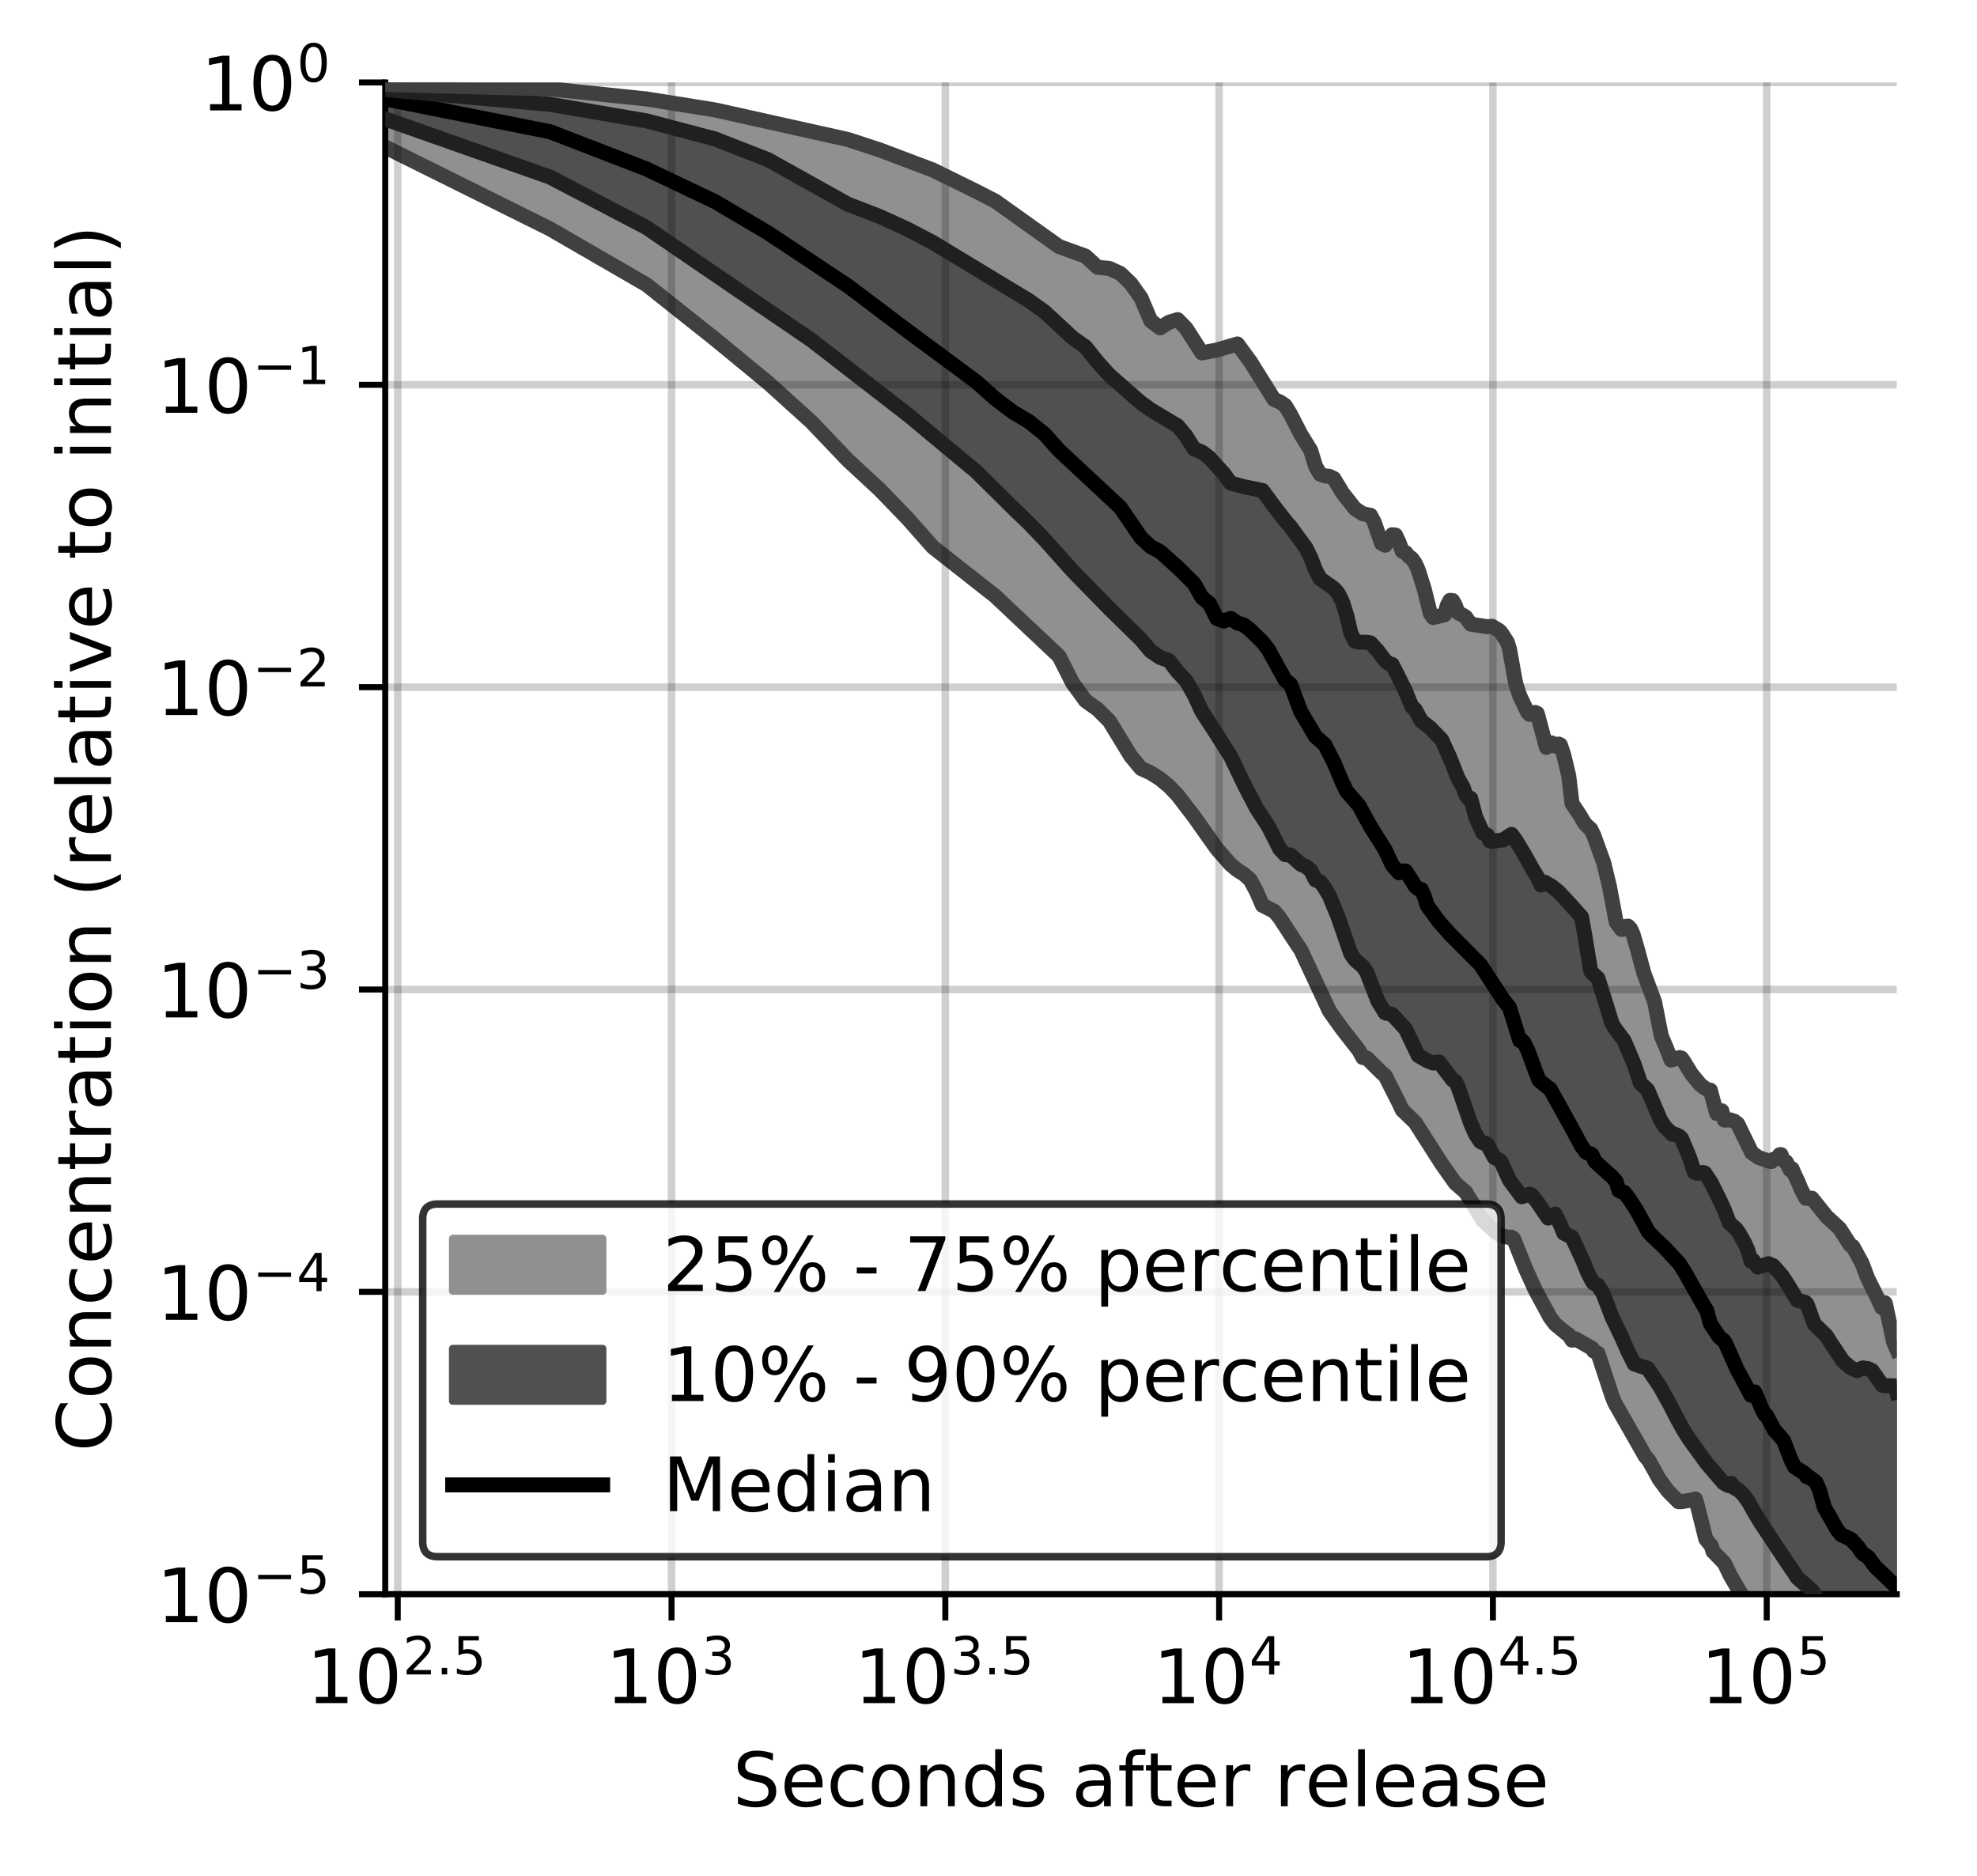 <?xml version="1.0" encoding="utf-8" standalone="no"?>
<!DOCTYPE svg PUBLIC "-//W3C//DTD SVG 1.1//EN"
  "http://www.w3.org/Graphics/SVG/1.1/DTD/svg11.dtd">
<!-- Created with matplotlib (https://matplotlib.org/) -->
<svg height="250.155pt" version="1.1" viewBox="0 0 263.678 250.155" width="263.678pt" xmlns="http://www.w3.org/2000/svg" xmlns:xlink="http://www.w3.org/1999/xlink">
 <defs>
  <style type="text/css">
*{stroke-linecap:butt;stroke-linejoin:round;}
  </style>
 </defs>
 <g id="figure_1">
  <g id="patch_1">
   <path d="M 0 250.155 
L 263.678 250.155 
L 263.678 0 
L 0 0 
z
" style="fill:#ffffff;"/>
  </g>
  <g id="axes_1">
   <g id="patch_2">
    <path d="M 51.378 212.599 
L 252.978 212.599 
L 252.978 10.999 
L 51.378 10.999 
z
" style="fill:#ffffff;"/>
   </g>
   <g id="PolyCollection_1">
    <defs>
     <path d="M 51.378 -238.892 
L 51.378 -230.548 
L 73.363 -219.628 
L 86.223 -212.188 
L 95.348 -204.948 
L 102.426 -199.122 
L 108.208 -193.898 
L 113.098 -188.772 
L 117.333 -184.851 
L 121.069 -180.99 
L 124.41 -177.208 
L 127.433 -174.817 
L 130.193 -172.755 
L 132.732 -170.66 
L 135.082 -168.435 
L 137.271 -166.368 
L 139.318 -164.441 
L 141.241 -162.647 
L 143.054 -159.082 
L 144.768 -156.722 
L 146.395 -155.558 
L 147.943 -154.019 
L 149.418 -151.712 
L 150.828 -149.307 
L 152.178 -147.676 
L 153.473 -147.078 
L 154.717 -146.295 
L 155.914 -145.311 
L 157.067 -144.104 
L 158.18 -142.694 
L 159.256 -141.252 
L 160.296 -139.738 
L 161.303 -138.27 
L 162.279 -136.981 
L 163.226 -135.867 
L 164.145 -134.857 
L 165.038 -134.117 
L 165.908 -133.576 
L 166.753 -132.814 
L 167.577 -131.265 
L 168.38 -129.426 
L 169.163 -129.032 
L 169.928 -128.643 
L 170.674 -127.766 
L 171.403 -126.581 
L 172.116 -125.512 
L 172.813 -124.482 
L 173.495 -123.478 
L 174.163 -122.005 
L 174.817 -120.462 
L 175.458 -119.005 
L 176.086 -117.641 
L 176.702 -116.373 
L 177.306 -115.319 
L 177.899 -114.457 
L 178.481 -113.644 
L 179.052 -112.88 
L 179.614 -112.164 
L 180.165 -111.489 
L 180.708 -110.846 
L 181.241 -110.083 
L 181.765 -109.124 
L 182.281 -109.064 
L 182.788 -108.532 
L 183.288 -108.016 
L 183.779 -107.539 
L 184.264 -107.108 
L 184.741 -106.714 
L 185.21 -105.832 
L 185.674 -105.023 
L 186.13 -104.073 
L 186.58 -103.079 
L 187.023 -102.126 
L 187.461 -101.685 
L 187.892 -101.281 
L 188.318 -100.905 
L 188.738 -100.483 
L 189.153 -99.812 
L 189.562 -99.116 
L 189.966 -98.446 
L 190.365 -97.807 
L 190.759 -97.221 
L 191.148 -96.64 
L 191.533 -96.065 
L 191.913 -95.495 
L 192.288 -94.932 
L 192.659 -94.381 
L 193.026 -93.839 
L 193.388 -93.308 
L 193.747 -92.784 
L 194.101 -92.367 
L 194.451 -92.077 
L 194.798 -91.795 
L 195.141 -91.519 
L 195.48 -91.166 
L 195.816 -90.605 
L 196.148 -90.05 
L 196.477 -89.501 
L 196.802 -88.974 
L 197.124 -88.453 
L 197.443 -87.935 
L 197.758 -87.438 
L 198.071 -87.123 
L 198.38 -86.832 
L 198.687 -86.554 
L 198.99 -86.284 
L 199.291 -86.024 
L 199.589 -85.774 
L 199.884 -85.535 
L 200.176 -85.398 
L 200.466 -85.296 
L 200.753 -85.218 
L 201.037 -85.166 
L 201.319 -85.141 
L 201.599 -85.167 
L 201.876 -84.96 
L 202.15 -84.319 
L 202.422 -83.688 
L 202.692 -83.002 
L 202.96 -82.286 
L 203.226 -81.591 
L 203.489 -80.924 
L 203.75 -80.302 
L 204.009 -79.706 
L 204.266 -79.136 
L 204.52 -78.616 
L 204.773 -78.112 
L 205.024 -77.621 
L 205.273 -77.142 
L 205.519 -76.673 
L 205.764 -76.216 
L 206.007 -75.769 
L 206.249 -75.332 
L 206.488 -74.905 
L 206.725 -74.502 
L 206.961 -74.117 
L 207.195 -73.779 
L 207.428 -73.56 
L 207.658 -73.351 
L 207.887 -73.152 
L 208.115 -72.961 
L 208.341 -72.777 
L 208.565 -72.6 
L 208.787 -72.429 
L 209.008 -72.264 
L 209.228 -72.155 
L 209.446 -71.661 
L 209.662 -71.436 
L 209.877 -71.538 
L 210.091 -71.62 
L 210.303 -71.498 
L 210.514 -71.375 
L 210.723 -71.254 
L 210.931 -71.135 
L 211.138 -71.018 
L 211.343 -70.902 
L 211.547 -70.789 
L 211.75 -70.676 
L 211.951 -70.563 
L 212.151 -70.45 
L 212.35 -70.339 
L 212.548 -69.991 
L 212.744 -69.89 
L 212.939 -69.787 
L 213.133 -69.665 
L 213.326 -69.11 
L 213.518 -68.544 
L 213.708 -67.969 
L 213.898 -67.392 
L 214.086 -66.816 
L 214.273 -66.231 
L 214.459 -65.642 
L 214.644 -65.079 
L 214.828 -64.517 
L 215.011 -63.953 
L 215.192 -63.383 
L 215.373 -63.064 
L 215.553 -62.744 
L 215.731 -62.417 
L 215.909 -62.087 
L 216.086 -61.755 
L 216.262 -61.429 
L 216.436 -61.111 
L 216.61 -60.797 
L 216.783 -60.486 
L 216.955 -60.174 
L 217.126 -59.859 
L 217.296 -59.54 
L 217.465 -59.222 
L 217.633 -58.908 
L 217.801 -58.595 
L 217.967 -58.284 
L 218.133 -57.976 
L 218.298 -57.7 
L 218.462 -57.435 
L 218.625 -57.171 
L 218.787 -56.906 
L 218.948 -56.64 
L 219.109 -56.378 
L 219.269 -56.119 
L 219.428 -55.95 
L 219.586 -55.797 
L 219.743 -55.616 
L 219.9 -55.407 
L 220.056 -55.17 
L 220.211 -54.907 
L 220.365 -54.629 
L 220.519 -54.337 
L 220.672 -54.03 
L 220.824 -53.705 
L 220.975 -53.37 
L 221.126 -53.145 
L 221.276 -52.922 
L 221.425 -52.7 
L 221.574 -52.478 
L 221.721 -52.26 
L 221.869 -52.046 
L 222.015 -51.838 
L 222.161 -51.652 
L 222.306 -51.484 
L 222.451 -51.321 
L 222.594 -51.16 
L 222.738 -51 
L 222.88 -50.848 
L 223.022 -50.713 
L 223.163 -50.578 
L 223.304 -50.442 
L 223.444 -50.308 
L 223.584 -50.172 
L 223.722 -50.037 
L 223.861 -49.896 
L 223.998 -49.858 
L 224.135 -49.875 
L 224.272 -49.891 
L 224.407 -49.906 
L 224.543 -49.921 
L 224.677 -49.935 
L 224.811 -49.95 
L 224.945 -49.964 
L 225.078 -49.977 
L 225.21 -49.992 
L 225.342 -50.015 
L 225.474 -50.046 
L 225.604 -50.083 
L 225.735 -50.123 
L 225.864 -50.167 
L 225.994 -50.211 
L 226.122 -50.256 
L 226.25 -49.959 
L 226.378 -49.413 
L 226.505 -48.861 
L 226.632 -48.291 
L 226.758 -47.705 
L 226.884 -47.114 
L 227.009 -46.515 
L 227.133 -45.907 
L 227.257 -45.31 
L 227.381 -45.102 
L 227.504 -44.92 
L 227.627 -44.769 
L 227.749 -44.62 
L 227.871 -44.475 
L 227.992 -44.333 
L 228.113 -44.197 
L 228.233 -44.018 
L 228.353 -43.557 
L 228.473 -43.253 
L 228.592 -43.118 
L 228.71 -42.989 
L 228.829 -42.859 
L 228.946 -42.73 
L 229.063 -42.607 
L 229.18 -42.491 
L 229.297 -42.376 
L 229.413 -42.262 
L 229.528 -42.153 
L 229.643 -42.045 
L 229.758 -41.937 
L 229.872 -41.846 
L 229.986 -41.696 
L 230.1 -41.423 
L 230.213 -41.162 
L 230.325 -40.933 
L 230.438 -40.709 
L 230.55 -40.49 
L 230.661 -40.273 
L 230.772 -40.06 
L 230.883 -39.852 
L 230.993 -39.647 
L 231.103 -39.445 
L 231.213 -39.251 
L 231.322 -39.061 
L 231.431 -38.875 
L 231.539 -38.693 
L 231.647 -38.513 
L 231.755 -38.336 
L 231.862 -38.162 
L 231.969 -37.991 
L 232.076 -37.821 
L 232.182 -37.654 
L 232.288 -37.49 
L 232.394 -37.328 
L 232.499 -37.17 
L 232.604 -37.015 
L 232.708 -36.862 
L 232.812 -36.711 
L 232.916 -36.562 
L 233.02 -36.414 
L 233.123 -36.269 
L 233.226 -36.125 
L 233.328 -35.982 
L 233.43 -35.84 
L 233.532 -35.7 
L 233.633 -35.561 
L 233.735 -35.426 
L 233.835 -35.292 
L 233.936 -35.162 
L 234.036 -35.034 
L 234.136 -34.908 
L 234.236 -34.784 
L 234.335 -34.661 
L 234.434 -34.54 
L 234.533 -34.419 
L 234.631 -34.299 
L 234.729 -34.179 
L 234.827 -34.06 
L 234.924 -33.94 
L 235.021 -33.821 
L 235.118 -33.703 
L 235.215 -33.584 
L 235.311 -33.466 
L 235.407 -33.349 
L 235.503 -33.232 
L 235.598 -33.115 
L 235.693 -32.999 
L 235.788 -32.885 
L 235.882 -32.772 
L 235.977 -32.66 
L 236.071 -32.55 
L 236.164 -32.441 
L 236.258 -32.333 
L 236.351 -32.226 
L 236.444 -32.119 
L 236.536 -32.012 
L 236.629 -31.904 
L 236.721 -31.796 
L 236.813 -31.688 
L 236.904 -31.579 
L 236.995 -31.47 
L 237.087 -31.361 
L 237.177 -31.253 
L 237.268 -31.103 
L 237.358 -30.89 
L 237.448 -30.676 
L 237.538 -30.461 
L 237.627 -30.287 
L 237.716 -30.129 
L 237.805 -29.965 
L 237.894 -29.795 
L 237.983 -29.622 
L 238.071 -29.445 
L 238.159 -29.263 
L 238.246 -29.078 
L 238.334 -28.891 
L 238.421 -28.705 
L 238.508 -28.52 
L 238.595 -28.336 
L 238.682 -28.152 
L 238.768 -27.968 
L 238.854 -27.785 
L 238.94 -27.601 
L 239.025 -27.418 
L 239.111 -27.236 
L 239.196 -27.056 
L 239.281 -26.885 
L 239.366 -26.722 
L 239.45 -26.565 
L 239.534 -26.413 
L 239.618 -26.256 
L 239.702 -26.099 
L 239.786 -25.941 
L 239.869 -25.778 
L 239.952 -25.616 
L 240.035 -25.458 
L 240.118 -25.301 
L 240.2 -25.151 
L 240.283 -25.005 
L 240.365 -24.862 
L 240.446 -24.739 
L 240.528 -24.672 
L 240.61 -24.605 
L 240.691 -24.54 
L 240.772 -24.475 
L 240.853 -24.411 
L 240.933 -24.348 
L 241.014 -24.286 
L 241.094 -24.226 
L 241.174 -24.167 
L 241.254 -24.107 
L 241.333 -24.048 
L 241.413 -23.99 
L 241.492 -23.933 
L 241.571 -23.876 
L 241.65 -23.821 
L 241.728 -23.765 
L 241.807 -23.71 
L 241.885 -23.656 
L 241.963 -23.602 
L 242.041 -23.549 
L 242.118 -23.495 
L 242.196 -23.442 
L 242.273 -23.39 
L 242.35 -23.339 
L 242.427 -23.29 
L 242.504 -23.241 
L 242.58 -23.194 
L 242.657 -23.148 
L 242.733 -23.103 
L 242.809 -23.06 
L 242.884 -23.017 
L 242.96 -22.977 
L 243.035 -22.938 
L 243.111 -22.9 
L 243.186 -22.861 
L 243.261 -22.824 
L 243.335 -22.786 
L 243.41 -22.749 
L 243.484 -22.713 
L 243.559 -22.677 
L 243.633 -22.643 
L 243.706 -22.609 
L 243.78 -22.577 
L 243.854 -22.546 
L 243.927 -22.514 
L 244 -22.442 
L 244.073 -22.372 
L 244.146 -22.303 
L 244.219 -22.236 
L 244.291 -22.169 
L 244.363 -22.103 
L 244.436 -22.038 
L 244.508 -21.973 
L 244.579 -21.908 
L 244.651 -21.843 
L 244.723 -21.778 
L 244.794 -21.715 
L 244.865 -21.656 
L 244.936 -21.599 
L 245.007 -21.546 
L 245.078 -21.494 
L 245.148 -21.444 
L 245.219 -21.395 
L 245.289 -21.346 
L 245.359 -21.299 
L 245.429 -21.251 
L 245.499 -21.205 
L 245.568 -21.159 
L 245.638 -21.114 
L 245.707 -21.068 
L 245.776 -21.023 
L 245.845 -20.978 
L 245.914 -20.934 
L 245.983 -20.896 
L 246.052 -20.859 
L 246.12 -20.824 
L 246.188 -20.791 
L 246.256 -20.763 
L 246.324 -20.736 
L 246.392 -20.711 
L 246.46 -20.687 
L 246.528 -20.665 
L 246.595 -20.645 
L 246.662 -20.629 
L 246.729 -20.614 
L 246.796 -20.601 
L 246.863 -20.59 
L 246.93 -20.581 
L 246.996 -20.574 
L 247.063 -20.569 
L 247.129 -20.565 
L 247.195 -20.441 
L 247.261 -20.313 
L 247.327 -20.175 
L 247.393 -20.005 
L 247.459 -19.832 
L 247.524 -19.66 
L 247.589 -19.491 
L 247.655 -19.324 
L 247.72 -19.159 
L 247.785 -18.996 
L 247.849 -18.84 
L 247.914 -18.691 
L 247.979 -18.547 
L 248.043 -18.406 
L 248.107 -18.271 
L 248.171 -18.142 
L 248.235 -18.016 
L 248.299 -17.894 
L 248.363 -17.772 
L 248.427 -17.652 
L 248.49 -17.536 
L 248.553 -17.424 
L 248.617 -17.314 
L 248.68 -17.206 
L 248.743 -17.101 
L 248.806 -16.999 
L 248.868 -16.9 
L 248.931 -16.804 
L 248.994 -16.707 
L 249.056 -16.626 
L 249.118 -16.629 
L 249.18 -16.632 
L 249.242 -16.637 
L 249.304 -16.642 
L 249.366 -16.589 
L 249.428 -16.427 
L 249.489 -16.267 
L 249.551 -16.108 
L 249.612 -15.952 
L 249.673 -15.799 
L 249.734 -15.648 
L 249.795 -15.494 
L 249.856 -15.35 
L 249.917 -15.272 
L 249.977 -15.196 
L 250.038 -15.121 
L 250.098 -15.047 
L 250.158 -14.975 
L 250.218 -14.903 
L 250.278 -14.834 
L 250.338 -14.769 
L 250.398 -14.707 
L 250.458 -14.648 
L 250.517 -14.591 
L 250.577 -14.537 
L 250.636 -14.483 
L 250.695 -14.429 
L 250.754 -14.376 
L 250.813 -14.326 
L 250.872 -14.278 
L 250.931 -14.239 
L 250.99 -14.2 
L 251.048 -14.117 
L 251.107 -14.028 
L 251.165 -13.938 
L 251.223 -13.849 
L 251.282 -13.759 
L 251.34 -13.668 
L 251.398 -13.578 
L 251.455 -13.487 
L 251.513 -13.397 
L 251.571 -13.306 
L 251.628 -13.216 
L 251.686 -13.126 
L 251.743 -13.034 
L 251.8 -12.942 
L 251.857 -12.85 
L 251.914 -12.757 
L 251.971 -12.663 
L 252.028 -12.57 
L 252.085 -12.476 
L 252.141 -12.381 
L 252.198 -12.286 
L 252.254 -12.19 
L 252.31 -12.093 
L 252.367 -11.997 
L 252.423 -11.9 
L 252.479 -11.803 
L 252.535 -11.705 
L 252.59 -11.607 
L 252.646 -11.509 
L 252.702 -11.411 
L 252.757 -11.313 
L 252.812 -11.215 
L 252.868 -11.117 
L 252.923 -11.019 
L 252.978 -10.943 
L 252.978 -70.205 
L 252.978 -70.205 
L 252.923 -70.247 
L 252.868 -70.344 
L 252.812 -70.49 
L 252.757 -70.639 
L 252.702 -70.788 
L 252.646 -70.938 
L 252.59 -71.09 
L 252.535 -71.244 
L 252.479 -71.403 
L 252.423 -71.565 
L 252.367 -71.722 
L 252.31 -71.867 
L 252.254 -72.046 
L 252.198 -72.338 
L 252.141 -72.63 
L 252.085 -72.919 
L 252.028 -73.205 
L 251.971 -73.524 
L 251.914 -73.851 
L 251.857 -74.172 
L 251.8 -74.488 
L 251.743 -74.801 
L 251.686 -75.112 
L 251.628 -75.425 
L 251.571 -75.732 
L 251.513 -76.034 
L 251.455 -76.335 
L 251.398 -76.42 
L 251.34 -76.349 
L 251.282 -76.264 
L 251.223 -76.164 
L 251.165 -76.065 
L 251.107 -75.968 
L 251.048 -75.872 
L 250.99 -75.779 
L 250.931 -75.812 
L 250.872 -75.976 
L 250.813 -76.13 
L 250.754 -76.285 
L 250.695 -76.429 
L 250.636 -76.564 
L 250.577 -76.693 
L 250.517 -76.817 
L 250.458 -76.938 
L 250.398 -77.057 
L 250.338 -77.177 
L 250.278 -77.298 
L 250.218 -77.429 
L 250.158 -77.553 
L 250.098 -77.669 
L 250.038 -77.784 
L 249.977 -77.891 
L 249.917 -77.991 
L 249.856 -78.113 
L 249.795 -78.226 
L 249.734 -78.367 
L 249.673 -78.511 
L 249.612 -78.656 
L 249.551 -78.811 
L 249.489 -78.982 
L 249.428 -79.139 
L 249.366 -79.288 
L 249.304 -79.394 
L 249.242 -79.488 
L 249.18 -79.583 
L 249.118 -79.68 
L 249.056 -79.783 
L 248.994 -79.893 
L 248.931 -80.016 
L 248.868 -80.156 
L 248.806 -80.311 
L 248.743 -80.501 
L 248.68 -80.687 
L 248.617 -80.868 
L 248.553 -81.049 
L 248.49 -81.238 
L 248.427 -81.439 
L 248.363 -81.644 
L 248.299 -81.805 
L 248.235 -81.904 
L 248.171 -81.998 
L 248.107 -82.09 
L 248.043 -82.185 
L 247.979 -82.302 
L 247.914 -82.419 
L 247.849 -82.529 
L 247.785 -82.674 
L 247.72 -82.843 
L 247.655 -82.977 
L 247.589 -83.107 
L 247.524 -83.23 
L 247.459 -83.346 
L 247.393 -83.457 
L 247.327 -83.565 
L 247.261 -83.677 
L 247.195 -83.802 
L 247.129 -83.912 
L 247.063 -84.006 
L 246.996 -84.032 
L 246.93 -84.043 
L 246.863 -84.061 
L 246.796 -84.087 
L 246.729 -84.123 
L 246.662 -84.169 
L 246.595 -84.224 
L 246.528 -84.289 
L 246.46 -84.364 
L 246.392 -84.456 
L 246.324 -84.555 
L 246.256 -84.66 
L 246.188 -84.771 
L 246.12 -84.889 
L 246.052 -85.013 
L 245.983 -85.14 
L 245.914 -85.27 
L 245.845 -85.401 
L 245.776 -85.534 
L 245.707 -85.668 
L 245.638 -85.803 
L 245.568 -85.94 
L 245.499 -86.071 
L 245.429 -86.194 
L 245.359 -86.311 
L 245.289 -86.422 
L 245.219 -86.527 
L 245.148 -86.625 
L 245.078 -86.716 
L 245.007 -86.8 
L 244.936 -86.877 
L 244.865 -86.949 
L 244.794 -87.015 
L 244.723 -87.076 
L 244.651 -87.134 
L 244.579 -87.19 
L 244.508 -87.245 
L 244.436 -87.3 
L 244.363 -87.354 
L 244.291 -87.408 
L 244.219 -87.464 
L 244.146 -87.518 
L 244.073 -87.572 
L 244 -87.626 
L 243.927 -87.68 
L 243.854 -87.732 
L 243.78 -87.788 
L 243.706 -87.847 
L 243.633 -87.909 
L 243.559 -87.976 
L 243.484 -88.048 
L 243.41 -88.125 
L 243.335 -88.208 
L 243.261 -88.3 
L 243.186 -88.4 
L 243.111 -88.506 
L 243.035 -88.62 
L 242.96 -88.74 
L 242.884 -88.862 
L 242.809 -88.985 
L 242.733 -89.089 
L 242.657 -89.178 
L 242.58 -89.267 
L 242.504 -89.355 
L 242.427 -89.443 
L 242.35 -89.53 
L 242.273 -89.617 
L 242.196 -89.704 
L 242.118 -89.793 
L 242.041 -89.883 
L 241.963 -89.975 
L 241.885 -90.069 
L 241.807 -90.166 
L 241.728 -90.266 
L 241.65 -90.371 
L 241.571 -90.4 
L 241.492 -90.387 
L 241.413 -90.378 
L 241.333 -90.371 
L 241.254 -90.366 
L 241.174 -90.365 
L 241.094 -90.365 
L 241.014 -90.364 
L 240.933 -90.361 
L 240.853 -90.356 
L 240.772 -90.363 
L 240.691 -90.52 
L 240.61 -90.721 
L 240.528 -90.917 
L 240.446 -91.106 
L 240.365 -91.211 
L 240.283 -91.404 
L 240.2 -91.593 
L 240.118 -91.775 
L 240.035 -91.95 
L 239.952 -92.12 
L 239.869 -92.416 
L 239.786 -92.644 
L 239.702 -92.822 
L 239.618 -92.992 
L 239.534 -93.155 
L 239.45 -93.311 
L 239.366 -93.438 
L 239.281 -93.566 
L 239.196 -93.858 
L 239.111 -94.148 
L 239.025 -94.288 
L 238.94 -94.235 
L 238.854 -94.173 
L 238.768 -94.133 
L 238.682 -94.211 
L 238.595 -94.348 
L 238.508 -94.551 
L 238.421 -94.768 
L 238.334 -94.992 
L 238.246 -95.193 
L 238.159 -95.26 
L 238.071 -95.322 
L 237.983 -95.375 
L 237.894 -95.421 
L 237.805 -95.458 
L 237.716 -95.488 
L 237.627 -95.772 
L 237.538 -96.185 
L 237.448 -96.192 
L 237.358 -96.166 
L 237.268 -96.106 
L 237.177 -95.958 
L 237.087 -95.747 
L 236.995 -95.708 
L 236.904 -95.674 
L 236.813 -95.64 
L 236.721 -95.606 
L 236.629 -95.574 
L 236.536 -95.543 
L 236.444 -95.512 
L 236.351 -95.482 
L 236.258 -95.263 
L 236.164 -95.199 
L 236.071 -95.244 
L 235.977 -95.294 
L 235.882 -95.347 
L 235.788 -95.405 
L 235.693 -95.458 
L 235.598 -95.468 
L 235.503 -95.481 
L 235.407 -95.498 
L 235.311 -95.518 
L 235.215 -95.543 
L 235.118 -95.572 
L 235.021 -95.605 
L 234.924 -95.64 
L 234.827 -95.677 
L 234.729 -95.715 
L 234.631 -95.758 
L 234.533 -95.806 
L 234.434 -95.859 
L 234.335 -95.917 
L 234.236 -95.979 
L 234.136 -96.046 
L 234.036 -96.116 
L 233.936 -96.189 
L 233.835 -96.266 
L 233.735 -96.346 
L 233.633 -96.432 
L 233.532 -96.525 
L 233.43 -96.634 
L 233.328 -96.855 
L 233.226 -97.081 
L 233.123 -97.313 
L 233.02 -97.549 
L 232.916 -97.788 
L 232.812 -98.028 
L 232.708 -98.268 
L 232.604 -98.507 
L 232.499 -98.744 
L 232.394 -98.98 
L 232.288 -99.217 
L 232.182 -99.449 
L 232.076 -99.677 
L 231.969 -99.901 
L 231.862 -100.107 
L 231.755 -100.295 
L 231.647 -100.396 
L 231.539 -100.486 
L 231.431 -100.564 
L 231.322 -100.632 
L 231.213 -100.69 
L 231.103 -100.737 
L 230.993 -100.77 
L 230.883 -100.795 
L 230.772 -100.812 
L 230.661 -100.822 
L 230.55 -100.826 
L 230.438 -100.825 
L 230.325 -100.82 
L 230.213 -100.811 
L 230.1 -100.798 
L 229.986 -100.782 
L 229.872 -101.142 
L 229.758 -101.594 
L 229.643 -102.024 
L 229.528 -102.009 
L 229.413 -101.977 
L 229.297 -101.929 
L 229.18 -101.864 
L 229.063 -101.778 
L 228.946 -101.673 
L 228.829 -102.041 
L 228.71 -102.485 
L 228.592 -102.944 
L 228.473 -103.417 
L 228.353 -103.897 
L 228.233 -104.38 
L 228.113 -104.78 
L 227.992 -104.781 
L 227.871 -104.8 
L 227.749 -104.837 
L 227.627 -104.89 
L 227.504 -104.96 
L 227.381 -105.045 
L 227.257 -105.118 
L 227.133 -105.195 
L 227.009 -105.288 
L 226.884 -105.396 
L 226.758 -105.524 
L 226.632 -105.661 
L 226.505 -105.803 
L 226.378 -105.95 
L 226.25 -106.102 
L 226.122 -106.258 
L 225.994 -106.418 
L 225.864 -106.584 
L 225.735 -106.755 
L 225.604 -106.932 
L 225.474 -107.117 
L 225.342 -107.312 
L 225.21 -107.516 
L 225.078 -107.729 
L 224.945 -107.949 
L 224.811 -108.176 
L 224.677 -108.412 
L 224.543 -108.655 
L 224.407 -108.907 
L 224.272 -109.047 
L 224.135 -109.087 
L 223.998 -109.118 
L 223.861 -109.14 
L 223.722 -109.127 
L 223.584 -109.075 
L 223.444 -109.015 
L 223.304 -108.953 
L 223.163 -108.895 
L 223.022 -108.835 
L 222.88 -108.783 
L 222.738 -109.086 
L 222.594 -109.524 
L 222.451 -109.978 
L 222.306 -110.267 
L 222.161 -110.535 
L 222.015 -110.841 
L 221.869 -111.206 
L 221.721 -111.589 
L 221.574 -111.989 
L 221.425 -112.406 
L 221.276 -112.84 
L 221.126 -113.769 
L 220.975 -114.744 
L 220.824 -115.731 
L 220.672 -116.557 
L 220.519 -117.078 
L 220.365 -117.448 
L 220.211 -117.814 
L 220.056 -118.19 
L 219.9 -118.585 
L 219.743 -119.001 
L 219.586 -119.44 
L 219.428 -119.902 
L 219.269 -120.317 
L 219.109 -120.691 
L 218.948 -121.185 
L 218.787 -121.871 
L 218.625 -122.554 
L 218.462 -123.231 
L 218.298 -123.891 
L 218.133 -124.511 
L 217.967 -125.09 
L 217.801 -125.575 
L 217.633 -125.986 
L 217.465 -126.31 
L 217.296 -126.535 
L 217.126 -126.656 
L 216.955 -126.676 
L 216.783 -126.604 
L 216.61 -126.449 
L 216.436 -126.223 
L 216.262 -126.218 
L 216.086 -126.45 
L 215.909 -126.688 
L 215.731 -126.932 
L 215.553 -127.185 
L 215.373 -127.675 
L 215.192 -128.924 
L 215.011 -129.955 
L 214.828 -131.035 
L 214.644 -132.001 
L 214.459 -132.946 
L 214.273 -133.648 
L 214.086 -134.373 
L 213.898 -135.086 
L 213.708 -135.668 
L 213.518 -136.22 
L 213.326 -136.775 
L 213.133 -137.319 
L 212.939 -137.805 
L 212.744 -138.301 
L 212.548 -138.799 
L 212.35 -139.256 
L 212.151 -139.613 
L 211.951 -139.752 
L 211.75 -139.918 
L 211.547 -140.121 
L 211.343 -140.369 
L 211.138 -140.673 
L 210.931 -141.03 
L 210.723 -141.423 
L 210.514 -141.809 
L 210.303 -142.144 
L 210.091 -142.442 
L 209.877 -142.725 
L 209.662 -143.014 
L 209.446 -144.766 
L 209.228 -146.685 
L 209.008 -147.606 
L 208.787 -148.538 
L 208.565 -149.456 
L 208.341 -150.266 
L 208.115 -150.815 
L 207.887 -150.928 
L 207.658 -150.722 
L 207.428 -150.659 
L 207.195 -150.905 
L 206.961 -151.081 
L 206.725 -151.071 
L 206.488 -150.85 
L 206.249 -150.485 
L 206.007 -151.418 
L 205.764 -152.344 
L 205.519 -153.259 
L 205.273 -154.157 
L 205.024 -155.029 
L 204.773 -155.144 
L 204.52 -155.069 
L 204.266 -154.984 
L 204.009 -154.887 
L 203.75 -155.151 
L 203.489 -155.686 
L 203.226 -156.229 
L 202.96 -156.786 
L 202.692 -157.357 
L 202.422 -158.005 
L 202.15 -159.015 
L 201.876 -160.346 
L 201.599 -161.902 
L 201.319 -163.611 
L 201.037 -164.523 
L 200.753 -164.942 
L 200.466 -165.382 
L 200.176 -165.841 
L 199.884 -166.111 
L 199.589 -166.336 
L 199.291 -166.5 
L 198.99 -166.639 
L 198.687 -166.643 
L 198.38 -166.574 
L 198.071 -166.561 
L 197.758 -166.589 
L 197.443 -166.644 
L 197.124 -166.715 
L 196.802 -166.793 
L 196.477 -166.865 
L 196.148 -166.922 
L 195.816 -167.442 
L 195.48 -167.873 
L 195.141 -168.092 
L 194.798 -168.311 
L 194.451 -168.448 
L 194.101 -169.414 
L 193.747 -170.067 
L 193.388 -170.093 
L 193.026 -169.417 
L 192.659 -168.158 
L 192.288 -168.057 
L 191.913 -167.975 
L 191.533 -167.889 
L 191.148 -167.802 
L 190.759 -168.362 
L 190.365 -170.011 
L 189.966 -171.564 
L 189.562 -172.96 
L 189.153 -174.141 
L 188.738 -175.06 
L 188.318 -175.646 
L 187.892 -175.966 
L 187.461 -176.479 
L 187.023 -176.652 
L 186.58 -177.85 
L 186.13 -178.798 
L 185.674 -178.842 
L 185.21 -178.12 
L 184.741 -177.448 
L 184.264 -177.686 
L 183.779 -178.97 
L 183.288 -180.501 
L 182.788 -181.436 
L 182.281 -181.487 
L 181.765 -181.636 
L 181.241 -181.916 
L 180.708 -182.327 
L 180.165 -182.977 
L 179.614 -183.69 
L 179.052 -184.433 
L 178.481 -185.324 
L 177.899 -186.344 
L 177.306 -186.627 
L 176.702 -186.7 
L 176.086 -186.904 
L 175.458 -187.967 
L 174.817 -190.085 
L 174.163 -191.196 
L 173.495 -192.225 
L 172.813 -193.502 
L 172.116 -194.91 
L 171.403 -196.082 
L 170.674 -196.573 
L 169.928 -196.879 
L 169.163 -198.018 
L 168.38 -199.343 
L 167.577 -200.696 
L 166.753 -201.944 
L 165.908 -203.181 
L 165.038 -204.286 
L 164.145 -204.006 
L 163.226 -203.725 
L 162.279 -203.474 
L 161.303 -203.256 
L 160.296 -203.093 
L 159.256 -204.673 
L 158.18 -206.394 
L 157.067 -207.528 
L 155.914 -207.176 
L 154.717 -206.436 
L 153.473 -207.383 
L 152.178 -210.439 
L 150.828 -212.339 
L 149.418 -213.692 
L 147.943 -214.359 
L 146.395 -214.508 
L 144.768 -216.002 
L 143.054 -216.605 
L 141.241 -217.279 
L 139.318 -218.647 
L 137.271 -219.937 
L 135.082 -221.619 
L 132.732 -223.341 
L 130.193 -224.645 
L 127.433 -226.026 
L 124.41 -227.486 
L 121.069 -228.76 
L 117.333 -230.16 
L 113.098 -231.548 
L 108.208 -232.723 
L 102.426 -233.969 
L 95.348 -235.499 
L 86.223 -236.958 
L 73.363 -238.3 
L 51.378 -238.892 
z
" id="m337c96f847" style="stroke:#909090;"/>
    </defs>
    <g clip-path="url(#pa24fd36c33)">
     <use style="fill:#909090;stroke:#909090;" x="0" xlink:href="#m337c96f847" y="250.155"/>
    </g>
   </g>
   <g id="PolyCollection_2">
    <defs>
     <path d="M 51.378 -238.202 
L 51.378 -234.289 
L 73.363 -226.538 
L 86.223 -219.81 
L 95.348 -213.517 
L 102.426 -208.747 
L 108.208 -204.81 
L 113.098 -201.071 
L 117.333 -197.794 
L 121.069 -194.856 
L 124.41 -192.033 
L 127.433 -189.371 
L 130.193 -187.279 
L 132.732 -184.724 
L 135.082 -182.439 
L 137.271 -180.33 
L 139.318 -178.197 
L 141.241 -175.98 
L 143.054 -174.025 
L 144.768 -172.22 
L 146.395 -170.554 
L 147.943 -169.019 
L 149.418 -167.603 
L 150.828 -166.294 
L 152.178 -164.872 
L 153.473 -163.329 
L 154.717 -162.484 
L 155.914 -162.067 
L 157.067 -160.565 
L 158.18 -159.393 
L 159.256 -157.525 
L 160.296 -155.276 
L 161.303 -153.662 
L 162.279 -152.218 
L 163.226 -150.791 
L 164.145 -149.274 
L 165.038 -147.284 
L 165.908 -145.599 
L 166.753 -143.929 
L 167.577 -142.387 
L 168.38 -141.133 
L 169.163 -139.952 
L 169.928 -138.35 
L 170.674 -136.964 
L 171.403 -136.181 
L 172.116 -136.14 
L 172.813 -135.439 
L 173.495 -134.892 
L 174.163 -134.608 
L 174.817 -134.077 
L 175.458 -132.807 
L 176.086 -132.563 
L 176.702 -131.71 
L 177.306 -130.676 
L 177.899 -129.298 
L 178.481 -127.837 
L 179.052 -126.179 
L 179.614 -124.319 
L 180.165 -122.946 
L 180.708 -122.174 
L 181.241 -121.669 
L 181.765 -121.262 
L 182.281 -120.521 
L 182.788 -119.203 
L 183.288 -117.898 
L 183.779 -116.652 
L 184.264 -115.747 
L 184.741 -115.085 
L 185.21 -114.995 
L 185.674 -114.873 
L 186.13 -114.412 
L 186.58 -113.946 
L 187.023 -113.542 
L 187.461 -112.929 
L 187.892 -112.002 
L 188.318 -111.093 
L 188.738 -110.19 
L 189.153 -109.393 
L 189.562 -109.125 
L 189.966 -108.896 
L 190.365 -108.697 
L 190.759 -108.525 
L 191.148 -108.388 
L 191.533 -108.506 
L 191.913 -108.538 
L 192.288 -108.053 
L 192.659 -107.637 
L 193.026 -107.254 
L 193.388 -106.656 
L 193.747 -106.129 
L 194.101 -105.954 
L 194.451 -105.264 
L 194.798 -104.196 
L 195.141 -103.165 
L 195.48 -102.18 
L 195.816 -101.243 
L 196.148 -100.357 
L 196.477 -99.528 
L 196.802 -98.875 
L 197.124 -98.343 
L 197.443 -97.923 
L 197.758 -97.751 
L 198.071 -97.709 
L 198.38 -97.503 
L 198.687 -96.847 
L 198.99 -96.185 
L 199.291 -95.808 
L 199.589 -95.678 
L 199.884 -95.51 
L 200.176 -95.257 
L 200.466 -94.692 
L 200.753 -94.021 
L 201.037 -93.302 
L 201.319 -92.771 
L 201.599 -92.424 
L 201.876 -92.064 
L 202.15 -91.689 
L 202.422 -91.304 
L 202.692 -90.92 
L 202.96 -90.563 
L 203.226 -90.676 
L 203.489 -90.811 
L 203.75 -90.88 
L 204.009 -90.895 
L 204.266 -90.803 
L 204.52 -90.529 
L 204.773 -90.215 
L 205.024 -89.86 
L 205.273 -89.471 
L 205.519 -89.062 
L 205.764 -88.632 
L 206.007 -88.182 
L 206.249 -87.809 
L 206.488 -87.712 
L 206.725 -87.805 
L 206.961 -87.928 
L 207.195 -88.077 
L 207.428 -88.253 
L 207.658 -87.794 
L 207.887 -87.344 
L 208.115 -86.819 
L 208.341 -86.103 
L 208.565 -85.716 
L 208.787 -85.613 
L 209.008 -85.504 
L 209.228 -85.39 
L 209.446 -85.275 
L 209.662 -85.157 
L 209.877 -84.656 
L 210.091 -84.134 
L 210.303 -83.628 
L 210.514 -83.145 
L 210.723 -82.686 
L 210.931 -82.315 
L 211.138 -81.975 
L 211.343 -81.542 
L 211.547 -81.002 
L 211.75 -80.466 
L 211.951 -79.98 
L 212.151 -79.595 
L 212.35 -79.292 
L 212.548 -79.033 
L 212.744 -78.959 
L 212.939 -78.909 
L 213.133 -78.75 
L 213.326 -78.339 
L 213.518 -78.06 
L 213.708 -77.883 
L 213.898 -77.361 
L 214.086 -76.712 
L 214.273 -76.09 
L 214.459 -75.644 
L 214.644 -75.253 
L 214.828 -74.873 
L 215.011 -74.506 
L 215.192 -74.155 
L 215.373 -73.818 
L 215.553 -73.488 
L 215.731 -73.163 
L 215.909 -72.818 
L 216.086 -72.354 
L 216.262 -71.89 
L 216.436 -71.439 
L 216.61 -71.021 
L 216.783 -70.662 
L 216.955 -70.299 
L 217.126 -69.933 
L 217.296 -69.566 
L 217.465 -69.195 
L 217.633 -68.834 
L 217.801 -68.498 
L 217.967 -68.259 
L 218.133 -68.184 
L 218.298 -68.129 
L 218.462 -68.076 
L 218.625 -68.024 
L 218.787 -67.975 
L 218.948 -67.926 
L 219.109 -67.878 
L 219.269 -67.831 
L 219.428 -67.784 
L 219.586 -67.738 
L 219.743 -67.692 
L 219.9 -67.474 
L 220.056 -67.231 
L 220.211 -66.99 
L 220.365 -66.76 
L 220.519 -66.538 
L 220.672 -66.322 
L 220.824 -66.112 
L 220.975 -65.906 
L 221.126 -65.676 
L 221.276 -65.43 
L 221.425 -65.186 
L 221.574 -64.942 
L 221.721 -64.699 
L 221.869 -64.494 
L 222.015 -64.201 
L 222.161 -63.907 
L 222.306 -63.622 
L 222.451 -63.349 
L 222.594 -63.081 
L 222.738 -62.825 
L 222.88 -62.573 
L 223.022 -62.31 
L 223.163 -62.063 
L 223.304 -61.821 
L 223.444 -61.569 
L 223.584 -61.196 
L 223.722 -60.897 
L 223.861 -60.608 
L 223.998 -60.375 
L 224.135 -60.141 
L 224.272 -59.906 
L 224.407 -59.667 
L 224.543 -59.425 
L 224.677 -59.183 
L 224.811 -58.94 
L 224.945 -58.694 
L 225.078 -58.499 
L 225.21 -58.332 
L 225.342 -58.169 
L 225.474 -58.007 
L 225.604 -57.848 
L 225.735 -57.69 
L 225.864 -57.532 
L 225.994 -57.369 
L 226.122 -57.146 
L 226.25 -56.944 
L 226.378 -56.746 
L 226.505 -56.553 
L 226.632 -56.365 
L 226.758 -56.182 
L 226.884 -56.003 
L 227.009 -55.83 
L 227.133 -55.66 
L 227.257 -55.493 
L 227.381 -55.331 
L 227.504 -55.174 
L 227.627 -55.02 
L 227.749 -54.868 
L 227.871 -54.717 
L 227.992 -54.566 
L 228.113 -54.414 
L 228.233 -54.26 
L 228.353 -54.105 
L 228.473 -53.953 
L 228.592 -53.803 
L 228.71 -53.654 
L 228.829 -53.505 
L 228.946 -53.358 
L 229.063 -53.212 
L 229.18 -53.07 
L 229.297 -52.936 
L 229.413 -52.813 
L 229.528 -52.699 
L 229.643 -52.594 
L 229.758 -52.496 
L 229.872 -52.407 
L 229.986 -52.323 
L 230.1 -52.248 
L 230.213 -52.192 
L 230.325 -52.138 
L 230.438 -52.083 
L 230.55 -52.03 
L 230.661 -52.103 
L 230.772 -52.343 
L 230.883 -52.341 
L 230.993 -52.13 
L 231.103 -51.924 
L 231.213 -51.807 
L 231.322 -51.737 
L 231.431 -51.697 
L 231.539 -51.653 
L 231.647 -51.598 
L 231.755 -51.533 
L 231.862 -51.459 
L 231.969 -51.377 
L 232.076 -51.287 
L 232.182 -51.191 
L 232.288 -51.085 
L 232.394 -50.972 
L 232.499 -50.851 
L 232.604 -50.724 
L 232.708 -50.591 
L 232.812 -50.45 
L 232.916 -50.3 
L 233.02 -50.143 
L 233.123 -49.982 
L 233.226 -49.844 
L 233.328 -49.616 
L 233.43 -49.391 
L 233.532 -49.29 
L 233.633 -49.133 
L 233.735 -48.932 
L 233.835 -48.74 
L 233.936 -48.546 
L 234.036 -48.349 
L 234.136 -48.169 
L 234.236 -48.018 
L 234.335 -47.863 
L 234.434 -47.707 
L 234.533 -47.549 
L 234.631 -47.392 
L 234.729 -47.239 
L 234.827 -47.085 
L 234.924 -46.936 
L 235.021 -46.79 
L 235.118 -46.649 
L 235.215 -46.51 
L 235.311 -46.373 
L 235.407 -46.236 
L 235.503 -46.101 
L 235.598 -45.964 
L 235.693 -45.826 
L 235.788 -45.686 
L 235.882 -45.542 
L 235.977 -45.397 
L 236.071 -45.254 
L 236.164 -45.111 
L 236.258 -44.97 
L 236.351 -44.827 
L 236.444 -44.685 
L 236.536 -44.541 
L 236.629 -44.396 
L 236.721 -44.25 
L 236.813 -44.102 
L 236.904 -43.952 
L 236.995 -43.8 
L 237.087 -43.65 
L 237.177 -43.504 
L 237.268 -43.365 
L 237.358 -43.229 
L 237.448 -43.094 
L 237.538 -42.958 
L 237.627 -42.823 
L 237.716 -42.691 
L 237.805 -42.562 
L 237.894 -42.437 
L 237.983 -42.316 
L 238.071 -42.198 
L 238.159 -42.081 
L 238.246 -41.965 
L 238.334 -41.848 
L 238.421 -41.73 
L 238.508 -41.613 
L 238.595 -41.496 
L 238.682 -41.379 
L 238.768 -41.263 
L 238.854 -41.147 
L 238.94 -41.031 
L 239.025 -40.918 
L 239.111 -40.806 
L 239.196 -40.686 
L 239.281 -40.501 
L 239.366 -40.311 
L 239.45 -40.117 
L 239.534 -39.971 
L 239.618 -39.855 
L 239.702 -39.762 
L 239.786 -39.696 
L 239.869 -39.63 
L 239.952 -39.565 
L 240.035 -39.5 
L 240.118 -39.435 
L 240.2 -39.383 
L 240.283 -39.348 
L 240.365 -39.292 
L 240.446 -39.205 
L 240.528 -39.121 
L 240.61 -39.038 
L 240.691 -38.959 
L 240.772 -38.882 
L 240.853 -38.807 
L 240.933 -38.731 
L 241.014 -38.655 
L 241.094 -38.578 
L 241.174 -38.502 
L 241.254 -38.427 
L 241.333 -38.354 
L 241.413 -38.283 
L 241.492 -38.212 
L 241.571 -38.142 
L 241.65 -38.073 
L 241.728 -38.005 
L 241.807 -37.939 
L 241.885 -37.76 
L 241.963 -37.531 
L 242.041 -37.37 
L 242.118 -37.239 
L 242.196 -37.109 
L 242.273 -36.981 
L 242.35 -36.854 
L 242.427 -36.727 
L 242.504 -36.6 
L 242.58 -36.473 
L 242.657 -36.347 
L 242.733 -36.222 
L 242.809 -36.097 
L 242.884 -35.973 
L 242.96 -35.85 
L 243.035 -35.727 
L 243.111 -35.604 
L 243.186 -35.482 
L 243.261 -35.281 
L 243.335 -35.019 
L 243.41 -34.76 
L 243.484 -34.504 
L 243.559 -34.249 
L 243.633 -34.023 
L 243.706 -33.805 
L 243.78 -33.584 
L 243.854 -33.364 
L 243.927 -33.145 
L 244 -32.925 
L 244.073 -32.708 
L 244.146 -32.491 
L 244.219 -32.276 
L 244.291 -32.062 
L 244.363 -31.847 
L 244.436 -31.631 
L 244.508 -31.418 
L 244.579 -31.203 
L 244.651 -30.989 
L 244.723 -30.777 
L 244.794 -30.564 
L 244.865 -30.35 
L 244.936 -30.137 
L 245.007 -29.925 
L 245.078 -29.714 
L 245.148 -29.502 
L 245.219 -29.33 
L 245.289 -29.195 
L 245.359 -29.06 
L 245.429 -28.925 
L 245.499 -28.791 
L 245.568 -28.657 
L 245.638 -28.527 
L 245.707 -28.47 
L 245.776 -28.416 
L 245.845 -28.363 
L 245.914 -28.311 
L 245.983 -28.26 
L 246.052 -28.21 
L 246.12 -28.226 
L 246.188 -28.261 
L 246.256 -28.296 
L 246.324 -28.333 
L 246.392 -28.371 
L 246.46 -28.41 
L 246.528 -28.447 
L 246.595 -28.486 
L 246.662 -28.531 
L 246.729 -28.59 
L 246.796 -28.647 
L 246.863 -28.704 
L 246.93 -28.763 
L 246.996 -28.816 
L 247.063 -28.868 
L 247.129 -28.92 
L 247.195 -28.971 
L 247.261 -28.916 
L 247.327 -28.856 
L 247.393 -28.799 
L 247.459 -28.746 
L 247.524 -28.696 
L 247.589 -28.649 
L 247.655 -28.606 
L 247.72 -28.566 
L 247.785 -28.532 
L 247.849 -28.501 
L 247.914 -28.474 
L 247.979 -28.452 
L 248.043 -28.434 
L 248.107 -28.419 
L 248.171 -28.409 
L 248.235 -28.403 
L 248.299 -28.4 
L 248.363 -28.402 
L 248.427 -28.409 
L 248.49 -28.42 
L 248.553 -28.438 
L 248.617 -28.463 
L 248.68 -28.495 
L 248.743 -28.536 
L 248.806 -28.574 
L 248.868 -28.481 
L 248.931 -28.385 
L 248.994 -28.277 
L 249.056 -28.164 
L 249.118 -28.045 
L 249.18 -27.923 
L 249.242 -27.795 
L 249.304 -27.657 
L 249.366 -27.515 
L 249.428 -27.368 
L 249.489 -27.217 
L 249.551 -27.059 
L 249.612 -26.894 
L 249.673 -26.724 
L 249.734 -26.55 
L 249.795 -26.373 
L 249.856 -26.192 
L 249.917 -26.071 
L 249.977 -25.983 
L 250.038 -25.894 
L 250.098 -25.804 
L 250.158 -25.713 
L 250.218 -25.621 
L 250.278 -25.529 
L 250.338 -25.438 
L 250.398 -25.355 
L 250.458 -25.316 
L 250.517 -25.276 
L 250.577 -25.235 
L 250.636 -25.193 
L 250.695 -25.151 
L 250.754 -25.107 
L 250.813 -24.993 
L 250.872 -24.871 
L 250.931 -24.749 
L 250.99 -24.626 
L 251.048 -24.503 
L 251.107 -24.382 
L 251.165 -24.26 
L 251.223 -24.139 
L 251.282 -24.019 
L 251.34 -23.899 
L 251.398 -23.78 
L 251.455 -23.662 
L 251.513 -23.545 
L 251.571 -23.489 
L 251.628 -23.439 
L 251.686 -23.389 
L 251.743 -23.342 
L 251.8 -23.296 
L 251.857 -23.25 
L 251.914 -23.205 
L 251.971 -23.161 
L 252.028 -23.119 
L 252.085 -23.027 
L 252.141 -22.827 
L 252.198 -22.628 
L 252.254 -22.444 
L 252.31 -22.259 
L 252.367 -22.071 
L 252.423 -21.884 
L 252.479 -21.696 
L 252.535 -21.54 
L 252.59 -21.389 
L 252.646 -21.349 
L 252.702 -21.325 
L 252.757 -21.305 
L 252.812 -21.307 
L 252.868 -21.31 
L 252.923 -21.313 
L 252.978 -21.316 
L 252.978 -64.514 
L 252.978 -64.514 
L 252.923 -64.792 
L 252.868 -65.058 
L 252.812 -65.196 
L 252.757 -65.245 
L 252.702 -65.3 
L 252.646 -65.332 
L 252.59 -65.354 
L 252.535 -65.381 
L 252.479 -65.42 
L 252.423 -65.417 
L 252.367 -65.413 
L 252.31 -65.411 
L 252.254 -65.41 
L 252.198 -65.41 
L 252.141 -65.409 
L 252.085 -65.409 
L 252.028 -65.408 
L 251.971 -65.407 
L 251.914 -65.406 
L 251.857 -65.406 
L 251.8 -65.405 
L 251.743 -65.404 
L 251.686 -65.402 
L 251.628 -65.397 
L 251.571 -65.393 
L 251.513 -65.389 
L 251.455 -65.386 
L 251.398 -65.383 
L 251.34 -65.38 
L 251.282 -65.377 
L 251.223 -65.374 
L 251.165 -65.372 
L 251.107 -65.369 
L 251.048 -65.427 
L 250.99 -65.513 
L 250.931 -65.571 
L 250.872 -65.633 
L 250.813 -65.698 
L 250.754 -65.766 
L 250.695 -65.838 
L 250.636 -65.913 
L 250.577 -65.992 
L 250.517 -66.073 
L 250.458 -66.158 
L 250.398 -66.245 
L 250.338 -66.335 
L 250.278 -66.427 
L 250.218 -66.523 
L 250.158 -66.619 
L 250.098 -66.716 
L 250.038 -66.812 
L 249.977 -66.909 
L 249.917 -67.005 
L 249.856 -67.101 
L 249.795 -67.198 
L 249.734 -67.294 
L 249.673 -67.39 
L 249.612 -67.451 
L 249.551 -67.497 
L 249.489 -67.532 
L 249.428 -67.552 
L 249.366 -67.572 
L 249.304 -67.59 
L 249.242 -67.608 
L 249.18 -67.624 
L 249.118 -67.64 
L 249.056 -67.654 
L 248.994 -67.668 
L 248.931 -67.681 
L 248.868 -67.692 
L 248.806 -67.703 
L 248.743 -67.714 
L 248.68 -67.722 
L 248.617 -67.727 
L 248.553 -67.731 
L 248.49 -67.731 
L 248.427 -67.73 
L 248.363 -67.727 
L 248.299 -67.721 
L 248.235 -67.713 
L 248.171 -67.703 
L 248.107 -67.672 
L 248.043 -67.631 
L 247.979 -67.584 
L 247.914 -67.539 
L 247.849 -67.494 
L 247.785 -67.451 
L 247.72 -67.409 
L 247.655 -67.369 
L 247.589 -67.391 
L 247.524 -67.427 
L 247.459 -67.462 
L 247.393 -67.495 
L 247.327 -67.526 
L 247.261 -67.557 
L 247.195 -67.586 
L 247.129 -67.616 
L 247.063 -67.647 
L 246.996 -67.68 
L 246.93 -67.716 
L 246.863 -67.754 
L 246.796 -67.794 
L 246.729 -67.838 
L 246.662 -67.884 
L 246.595 -67.932 
L 246.528 -67.983 
L 246.46 -68.035 
L 246.392 -68.09 
L 246.324 -68.148 
L 246.256 -68.209 
L 246.188 -68.273 
L 246.12 -68.341 
L 246.052 -68.413 
L 245.983 -68.48 
L 245.914 -68.542 
L 245.845 -68.609 
L 245.776 -68.68 
L 245.707 -68.757 
L 245.638 -68.84 
L 245.568 -68.928 
L 245.499 -69.022 
L 245.429 -69.123 
L 245.359 -69.23 
L 245.289 -69.344 
L 245.219 -69.463 
L 245.148 -69.587 
L 245.078 -69.704 
L 245.007 -69.821 
L 244.936 -69.943 
L 244.865 -70.061 
L 244.794 -70.155 
L 244.723 -70.254 
L 244.651 -70.354 
L 244.579 -70.457 
L 244.508 -70.561 
L 244.436 -70.667 
L 244.363 -70.776 
L 244.291 -70.887 
L 244.219 -71.001 
L 244.146 -71.118 
L 244.073 -71.238 
L 244 -71.36 
L 243.927 -71.486 
L 243.854 -71.615 
L 243.78 -71.745 
L 243.706 -71.86 
L 243.633 -71.956 
L 243.559 -72.053 
L 243.484 -72.15 
L 243.41 -72.247 
L 243.335 -72.346 
L 243.261 -72.446 
L 243.186 -72.547 
L 243.111 -72.649 
L 243.035 -72.712 
L 242.96 -72.768 
L 242.884 -72.826 
L 242.809 -72.884 
L 242.733 -72.944 
L 242.657 -73.005 
L 242.58 -73.066 
L 242.504 -73.129 
L 242.427 -73.193 
L 242.35 -73.258 
L 242.273 -73.323 
L 242.196 -73.39 
L 242.118 -73.457 
L 242.041 -73.526 
L 241.963 -73.595 
L 241.885 -73.662 
L 241.807 -73.729 
L 241.728 -73.873 
L 241.65 -74.132 
L 241.571 -74.394 
L 241.492 -74.658 
L 241.413 -74.927 
L 241.333 -75.2 
L 241.254 -75.478 
L 241.174 -75.739 
L 241.094 -75.982 
L 241.014 -76.224 
L 240.933 -76.338 
L 240.853 -76.414 
L 240.772 -76.485 
L 240.691 -76.515 
L 240.61 -76.541 
L 240.528 -76.565 
L 240.446 -76.587 
L 240.365 -76.607 
L 240.283 -76.627 
L 240.2 -76.647 
L 240.118 -76.668 
L 240.035 -76.689 
L 239.952 -76.709 
L 239.869 -76.728 
L 239.786 -76.745 
L 239.702 -76.761 
L 239.618 -76.775 
L 239.534 -76.807 
L 239.45 -76.982 
L 239.366 -77.155 
L 239.281 -77.327 
L 239.196 -77.498 
L 239.111 -77.668 
L 239.025 -77.834 
L 238.94 -77.996 
L 238.854 -78.156 
L 238.768 -78.313 
L 238.682 -78.467 
L 238.595 -78.619 
L 238.508 -78.768 
L 238.421 -78.914 
L 238.334 -79.057 
L 238.246 -79.198 
L 238.159 -79.335 
L 238.071 -79.472 
L 237.983 -79.603 
L 237.894 -79.729 
L 237.805 -79.854 
L 237.716 -79.977 
L 237.627 -80.097 
L 237.538 -80.215 
L 237.448 -80.328 
L 237.358 -80.439 
L 237.268 -80.546 
L 237.177 -80.65 
L 237.087 -80.752 
L 236.995 -80.852 
L 236.904 -80.95 
L 236.813 -81.046 
L 236.721 -81.142 
L 236.629 -81.238 
L 236.536 -81.333 
L 236.444 -81.406 
L 236.351 -81.446 
L 236.258 -81.486 
L 236.164 -81.525 
L 236.071 -81.565 
L 235.977 -81.606 
L 235.882 -81.634 
L 235.788 -81.626 
L 235.693 -81.615 
L 235.598 -81.602 
L 235.503 -81.585 
L 235.407 -81.565 
L 235.311 -81.542 
L 235.215 -81.515 
L 235.118 -81.484 
L 235.021 -81.45 
L 234.924 -81.405 
L 234.827 -81.353 
L 234.729 -81.303 
L 234.631 -81.255 
L 234.533 -81.212 
L 234.434 -81.174 
L 234.335 -81.226 
L 234.236 -81.413 
L 234.136 -81.61 
L 234.036 -81.806 
L 233.936 -81.957 
L 233.835 -82.059 
L 233.735 -82.101 
L 233.633 -82.044 
L 233.532 -81.99 
L 233.43 -82.269 
L 233.328 -82.682 
L 233.226 -83.096 
L 233.123 -83.412 
L 233.02 -83.688 
L 232.916 -83.959 
L 232.812 -84.155 
L 232.708 -84.351 
L 232.604 -84.551 
L 232.499 -84.748 
L 232.394 -84.944 
L 232.288 -85.139 
L 232.182 -85.336 
L 232.076 -85.509 
L 231.969 -85.671 
L 231.862 -85.834 
L 231.755 -85.998 
L 231.647 -86.162 
L 231.539 -86.274 
L 231.431 -86.378 
L 231.322 -86.481 
L 231.213 -86.583 
L 231.103 -86.683 
L 230.993 -86.778 
L 230.883 -86.866 
L 230.772 -86.952 
L 230.661 -87.034 
L 230.55 -87.22 
L 230.438 -87.534 
L 230.325 -87.848 
L 230.213 -88.162 
L 230.1 -88.475 
L 229.986 -88.787 
L 229.872 -89.099 
L 229.758 -89.375 
L 229.643 -89.581 
L 229.528 -89.79 
L 229.413 -90.004 
L 229.297 -90.223 
L 229.18 -90.445 
L 229.063 -90.673 
L 228.946 -90.905 
L 228.829 -91.141 
L 228.71 -91.384 
L 228.592 -91.632 
L 228.473 -91.886 
L 228.353 -92.147 
L 228.233 -92.415 
L 228.113 -92.682 
L 227.992 -92.883 
L 227.871 -93.047 
L 227.749 -93.213 
L 227.627 -93.38 
L 227.504 -93.549 
L 227.381 -93.72 
L 227.257 -93.774 
L 227.133 -93.793 
L 227.009 -93.815 
L 226.884 -93.776 
L 226.758 -93.739 
L 226.632 -93.716 
L 226.505 -93.705 
L 226.378 -93.707 
L 226.25 -93.724 
L 226.122 -93.751 
L 225.994 -93.809 
L 225.864 -93.901 
L 225.735 -94.361 
L 225.604 -94.859 
L 225.474 -95.353 
L 225.342 -95.777 
L 225.21 -96.103 
L 225.078 -96.431 
L 224.945 -96.76 
L 224.811 -97.092 
L 224.677 -97.426 
L 224.543 -97.744 
L 224.407 -98.041 
L 224.272 -98.343 
L 224.135 -98.497 
L 223.998 -98.614 
L 223.861 -98.691 
L 223.722 -98.758 
L 223.584 -98.831 
L 223.444 -98.872 
L 223.304 -98.849 
L 223.163 -98.963 
L 223.022 -98.907 
L 222.88 -99.068 
L 222.738 -99.226 
L 222.594 -99.379 
L 222.451 -99.529 
L 222.306 -99.673 
L 222.161 -99.807 
L 222.015 -99.931 
L 221.869 -100.046 
L 221.721 -100.316 
L 221.574 -100.592 
L 221.425 -100.876 
L 221.276 -101.172 
L 221.126 -101.48 
L 220.975 -101.803 
L 220.824 -102.252 
L 220.672 -102.622 
L 220.519 -102.891 
L 220.365 -103.169 
L 220.211 -103.567 
L 220.056 -103.99 
L 219.9 -104.422 
L 219.743 -104.816 
L 219.586 -105.083 
L 219.428 -105.226 
L 219.269 -105.334 
L 219.109 -105.45 
L 218.948 -105.574 
L 218.787 -105.708 
L 218.625 -106.34 
L 218.462 -106.71 
L 218.298 -107.123 
L 218.133 -107.682 
L 217.967 -108.185 
L 217.801 -108.609 
L 217.633 -109.027 
L 217.465 -109.437 
L 217.296 -109.84 
L 217.126 -110.235 
L 216.955 -110.623 
L 216.783 -111.004 
L 216.61 -111.379 
L 216.436 -111.715 
L 216.262 -111.941 
L 216.086 -112.159 
L 215.909 -112.368 
L 215.731 -112.572 
L 215.553 -112.786 
L 215.373 -113.02 
L 215.192 -113.292 
L 215.011 -113.634 
L 214.828 -114.052 
L 214.644 -114.537 
L 214.459 -115.075 
L 214.273 -115.655 
L 214.086 -116.271 
L 213.898 -116.918 
L 213.708 -117.591 
L 213.518 -118.289 
L 213.326 -119.012 
L 213.133 -119.671 
L 212.939 -119.919 
L 212.744 -120.067 
L 212.548 -120.219 
L 212.35 -120.372 
L 212.151 -120.652 
L 211.951 -121.762 
L 211.75 -122.959 
L 211.547 -124.254 
L 211.343 -125.56 
L 211.138 -126.929 
L 210.931 -127.878 
L 210.723 -128.167 
L 210.514 -128.417 
L 210.303 -128.647 
L 210.091 -128.844 
L 209.877 -129.055 
L 209.662 -129.279 
L 209.446 -129.517 
L 209.228 -129.766 
L 209.008 -130.02 
L 208.787 -130.272 
L 208.565 -130.52 
L 208.341 -130.759 
L 208.115 -130.99 
L 207.887 -131.21 
L 207.658 -131.419 
L 207.428 -131.615 
L 207.195 -131.795 
L 206.961 -131.961 
L 206.725 -132.117 
L 206.488 -132.265 
L 206.249 -132.396 
L 206.007 -132.507 
L 205.764 -132.332 
L 205.519 -132.139 
L 205.273 -132.682 
L 205.024 -133.239 
L 204.773 -133.705 
L 204.52 -134.052 
L 204.266 -134.243 
L 204.009 -134.651 
L 203.75 -135.342 
L 203.489 -135.842 
L 203.226 -136.359 
L 202.96 -136.913 
L 202.692 -137.34 
L 202.422 -137.725 
L 202.15 -138.135 
L 201.876 -138.579 
L 201.599 -138.883 
L 201.319 -138.797 
L 201.037 -138.596 
L 200.753 -138.372 
L 200.466 -138.154 
L 200.176 -138.051 
L 199.884 -138.024 
L 199.589 -137.998 
L 199.291 -137.986 
L 198.99 -137.953 
L 198.687 -138.049 
L 198.38 -138.771 
L 198.071 -138.949 
L 197.758 -139.101 
L 197.443 -139.744 
L 197.124 -140.432 
L 196.802 -141.218 
L 196.477 -142.45 
L 196.148 -143.698 
L 195.816 -143.714 
L 195.48 -144.196 
L 195.141 -145.166 
L 194.798 -145.731 
L 194.451 -146.384 
L 194.101 -147.204 
L 193.747 -148.133 
L 193.388 -149.065 
L 193.026 -149.89 
L 192.659 -150.715 
L 192.288 -151.495 
L 191.913 -151.917 
L 191.533 -152.309 
L 191.148 -152.689 
L 190.759 -153.079 
L 190.365 -153.493 
L 189.966 -153.731 
L 189.562 -154.019 
L 189.153 -154.729 
L 188.738 -155.551 
L 188.318 -155.89 
L 187.892 -156.873 
L 187.461 -157.958 
L 187.023 -158.908 
L 186.58 -159.768 
L 186.13 -160.74 
L 185.674 -161.54 
L 185.21 -161.675 
L 184.741 -162.058 
L 184.264 -162.604 
L 183.779 -163.333 
L 183.288 -163.938 
L 182.788 -164.422 
L 182.281 -164.497 
L 181.765 -164.532 
L 181.241 -164.518 
L 180.708 -164.656 
L 180.165 -165.735 
L 179.614 -168.08 
L 179.052 -169.885 
L 178.481 -171.028 
L 177.899 -171.697 
L 177.306 -172.125 
L 176.702 -172.51 
L 176.086 -172.968 
L 175.458 -174.126 
L 174.817 -175.791 
L 174.163 -177.114 
L 173.495 -177.857 
L 172.813 -178.912 
L 172.116 -179.909 
L 171.403 -180.735 
L 170.674 -181.615 
L 169.928 -182.635 
L 169.163 -183.767 
L 168.38 -184.745 
L 167.577 -184.966 
L 166.753 -185.101 
L 165.908 -185.25 
L 165.038 -185.447 
L 164.145 -185.723 
L 163.226 -186.985 
L 162.279 -188.013 
L 161.303 -189.113 
L 160.296 -189.877 
L 159.256 -190.292 
L 158.18 -192.015 
L 157.067 -193.365 
L 155.914 -194.049 
L 154.717 -194.813 
L 153.473 -195.512 
L 152.178 -196.448 
L 150.828 -197.615 
L 149.418 -198.917 
L 147.943 -200.152 
L 146.395 -201.854 
L 144.768 -203.901 
L 143.054 -205.112 
L 141.241 -206.86 
L 139.318 -208.569 
L 137.271 -210.043 
L 135.082 -211.505 
L 132.732 -212.83 
L 130.193 -214.25 
L 127.433 -216.005 
L 124.41 -217.818 
L 121.069 -219.571 
L 117.333 -221.284 
L 113.098 -222.915 
L 108.208 -225.651 
L 102.426 -228.859 
L 95.348 -231.627 
L 86.223 -234.035 
L 73.363 -236.243 
L 51.378 -238.202 
z
" id="mf843a78f77" style="stroke:#505050;"/>
    </defs>
    <g clip-path="url(#pa24fd36c33)">
     <use style="fill:#505050;stroke:#505050;" x="0" xlink:href="#mf843a78f77" y="250.155"/>
    </g>
   </g>
   <g id="matplotlib.axis_1">
    <g id="xtick_1">
     <g id="line2d_1">
      <defs>
       <path d="M 0 0 
L 0 3.5 
" id="mc17b292336" style="stroke:#000000;stroke-width:0.8;"/>
      </defs>
      <g>
       <use style="stroke:#000000;stroke-width:0.8;" x="53.049" xlink:href="#mc17b292336" y="212.599"/>
      </g>
     </g>
     <g id="text_1">
      <!-- $10^{2.5}$ -->
      <defs>
       <path d="M 12.406 8.297 
L 28.516 8.297 
L 28.516 63.922 
L 10.984 60.406 
L 10.984 69.391 
L 28.422 72.906 
L 38.281 72.906 
L 38.281 8.297 
L 54.391 8.297 
L 54.391 0 
L 12.406 0 
z
" id="DejaVuSans-49"/>
       <path d="M 31.781 66.406 
Q 24.172 66.406 20.328 58.906 
Q 16.5 51.422 16.5 36.375 
Q 16.5 21.391 20.328 13.891 
Q 24.172 6.391 31.781 6.391 
Q 39.453 6.391 43.281 13.891 
Q 47.125 21.391 47.125 36.375 
Q 47.125 51.422 43.281 58.906 
Q 39.453 66.406 31.781 66.406 
z
M 31.781 74.219 
Q 44.047 74.219 50.516 64.516 
Q 56.984 54.828 56.984 36.375 
Q 56.984 17.969 50.516 8.266 
Q 44.047 -1.422 31.781 -1.422 
Q 19.531 -1.422 13.062 8.266 
Q 6.594 17.969 6.594 36.375 
Q 6.594 54.828 13.062 64.516 
Q 19.531 74.219 31.781 74.219 
z
" id="DejaVuSans-48"/>
       <path d="M 19.188 8.297 
L 53.609 8.297 
L 53.609 0 
L 7.328 0 
L 7.328 8.297 
Q 12.938 14.109 22.625 23.891 
Q 32.328 33.688 34.812 36.531 
Q 39.547 41.844 41.422 45.531 
Q 43.312 49.219 43.312 52.781 
Q 43.312 58.594 39.234 62.25 
Q 35.156 65.922 28.609 65.922 
Q 23.969 65.922 18.812 64.312 
Q 13.672 62.703 7.812 59.422 
L 7.812 69.391 
Q 13.766 71.781 18.938 73 
Q 24.125 74.219 28.422 74.219 
Q 39.75 74.219 46.484 68.547 
Q 53.219 62.891 53.219 53.422 
Q 53.219 48.922 51.531 44.891 
Q 49.859 40.875 45.406 35.406 
Q 44.188 33.984 37.641 27.219 
Q 31.109 20.453 19.188 8.297 
z
" id="DejaVuSans-50"/>
       <path d="M 10.688 12.406 
L 21 12.406 
L 21 0 
L 10.688 0 
z
" id="DejaVuSans-46"/>
       <path d="M 10.797 72.906 
L 49.516 72.906 
L 49.516 64.594 
L 19.828 64.594 
L 19.828 46.734 
Q 21.969 47.469 24.109 47.828 
Q 26.266 48.188 28.422 48.188 
Q 40.625 48.188 47.75 41.5 
Q 54.891 34.812 54.891 23.391 
Q 54.891 11.625 47.562 5.094 
Q 40.234 -1.422 26.906 -1.422 
Q 22.312 -1.422 17.547 -0.641 
Q 12.797 0.141 7.719 1.703 
L 7.719 11.625 
Q 12.109 9.234 16.797 8.062 
Q 21.484 6.891 26.703 6.891 
Q 35.156 6.891 40.078 11.328 
Q 45.016 15.766 45.016 23.391 
Q 45.016 31 40.078 35.438 
Q 35.156 39.891 26.703 39.891 
Q 22.75 39.891 18.812 39.016 
Q 14.891 38.141 10.797 36.281 
z
" id="DejaVuSans-53"/>
      </defs>
      <g transform="translate(40.899 227.198)scale(0.1 -0.1)">
       <use transform="translate(0 0.766)" xlink:href="#DejaVuSans-49"/>
       <use transform="translate(63.623 0.766)" xlink:href="#DejaVuSans-48"/>
       <use transform="translate(128.203 39.047)scale(0.7)" xlink:href="#DejaVuSans-50"/>
       <use transform="translate(172.739 39.047)scale(0.7)" xlink:href="#DejaVuSans-46"/>
       <use transform="translate(194.99 39.047)scale(0.7)" xlink:href="#DejaVuSans-53"/>
      </g>
     </g>
    </g>
    <g id="xtick_2">
     <g id="line2d_2">
      <g>
       <use style="stroke:#000000;stroke-width:0.8;" x="89.565" xlink:href="#mc17b292336" y="212.599"/>
      </g>
     </g>
     <g id="text_2">
      <!-- $10^{3}$ -->
      <defs>
       <path d="M 40.578 39.312 
Q 47.656 37.797 51.625 33 
Q 55.609 28.219 55.609 21.188 
Q 55.609 10.406 48.188 4.484 
Q 40.766 -1.422 27.094 -1.422 
Q 22.516 -1.422 17.656 -0.516 
Q 12.797 0.391 7.625 2.203 
L 7.625 11.719 
Q 11.719 9.328 16.594 8.109 
Q 21.484 6.891 26.812 6.891 
Q 36.078 6.891 40.938 10.547 
Q 45.797 14.203 45.797 21.188 
Q 45.797 27.641 41.281 31.266 
Q 36.766 34.906 28.719 34.906 
L 20.219 34.906 
L 20.219 43.016 
L 29.109 43.016 
Q 36.375 43.016 40.234 45.922 
Q 44.094 48.828 44.094 54.297 
Q 44.094 59.906 40.109 62.906 
Q 36.141 65.922 28.719 65.922 
Q 24.656 65.922 20.016 65.031 
Q 15.375 64.156 9.812 62.312 
L 9.812 71.094 
Q 15.438 72.656 20.344 73.438 
Q 25.25 74.219 29.594 74.219 
Q 40.828 74.219 47.359 69.109 
Q 53.906 64.016 53.906 55.328 
Q 53.906 49.266 50.438 45.094 
Q 46.969 40.922 40.578 39.312 
z
" id="DejaVuSans-51"/>
      </defs>
      <g transform="translate(80.765 227.198)scale(0.1 -0.1)">
       <use transform="translate(0 0.766)" xlink:href="#DejaVuSans-49"/>
       <use transform="translate(63.623 0.766)" xlink:href="#DejaVuSans-48"/>
       <use transform="translate(128.203 39.047)scale(0.7)" xlink:href="#DejaVuSans-51"/>
      </g>
     </g>
    </g>
    <g id="xtick_3">
     <g id="line2d_3">
      <g>
       <use style="stroke:#000000;stroke-width:0.8;" x="126.081" xlink:href="#mc17b292336" y="212.599"/>
      </g>
     </g>
     <g id="text_3">
      <!-- $10^{3.5}$ -->
      <g transform="translate(113.931 227.198)scale(0.1 -0.1)">
       <use transform="translate(0 0.766)" xlink:href="#DejaVuSans-49"/>
       <use transform="translate(63.623 0.766)" xlink:href="#DejaVuSans-48"/>
       <use transform="translate(128.203 39.047)scale(0.7)" xlink:href="#DejaVuSans-51"/>
       <use transform="translate(172.739 39.047)scale(0.7)" xlink:href="#DejaVuSans-46"/>
       <use transform="translate(194.99 39.047)scale(0.7)" xlink:href="#DejaVuSans-53"/>
      </g>
     </g>
    </g>
    <g id="xtick_4">
     <g id="line2d_4">
      <g>
       <use style="stroke:#000000;stroke-width:0.8;" x="162.597" xlink:href="#mc17b292336" y="212.599"/>
      </g>
     </g>
     <g id="text_4">
      <!-- $10^{4}$ -->
      <defs>
       <path d="M 37.797 64.312 
L 12.891 25.391 
L 37.797 25.391 
z
M 35.203 72.906 
L 47.609 72.906 
L 47.609 25.391 
L 58.016 25.391 
L 58.016 17.188 
L 47.609 17.188 
L 47.609 0 
L 37.797 0 
L 37.797 17.188 
L 4.891 17.188 
L 4.891 26.703 
z
" id="DejaVuSans-52"/>
      </defs>
      <g transform="translate(153.797 227.198)scale(0.1 -0.1)">
       <use transform="translate(0 0.684)" xlink:href="#DejaVuSans-49"/>
       <use transform="translate(63.623 0.684)" xlink:href="#DejaVuSans-48"/>
       <use transform="translate(128.203 38.966)scale(0.7)" xlink:href="#DejaVuSans-52"/>
      </g>
     </g>
    </g>
    <g id="xtick_5">
     <g id="line2d_5">
      <g>
       <use style="stroke:#000000;stroke-width:0.8;" x="199.114" xlink:href="#mc17b292336" y="212.599"/>
      </g>
     </g>
     <g id="text_5">
      <!-- $10^{4.5}$ -->
      <g transform="translate(186.964 227.198)scale(0.1 -0.1)">
       <use transform="translate(0 0.684)" xlink:href="#DejaVuSans-49"/>
       <use transform="translate(63.623 0.684)" xlink:href="#DejaVuSans-48"/>
       <use transform="translate(128.203 38.966)scale(0.7)" xlink:href="#DejaVuSans-52"/>
       <use transform="translate(172.739 38.966)scale(0.7)" xlink:href="#DejaVuSans-46"/>
       <use transform="translate(194.99 38.966)scale(0.7)" xlink:href="#DejaVuSans-53"/>
      </g>
     </g>
    </g>
    <g id="xtick_6">
     <g id="line2d_6">
      <g>
       <use style="stroke:#000000;stroke-width:0.8;" x="235.63" xlink:href="#mc17b292336" y="212.599"/>
      </g>
     </g>
     <g id="text_6">
      <!-- $10^{5}$ -->
      <g transform="translate(226.83 227.198)scale(0.1 -0.1)">
       <use transform="translate(0 0.684)" xlink:href="#DejaVuSans-49"/>
       <use transform="translate(63.623 0.684)" xlink:href="#DejaVuSans-48"/>
       <use transform="translate(128.203 38.966)scale(0.7)" xlink:href="#DejaVuSans-53"/>
      </g>
     </g>
    </g>
    <g id="text_7">
     <!-- Seconds after release -->
     <defs>
      <path d="M 53.516 70.516 
L 53.516 60.891 
Q 47.906 63.578 42.922 64.891 
Q 37.938 66.219 33.297 66.219 
Q 25.25 66.219 20.875 63.094 
Q 16.5 59.969 16.5 54.203 
Q 16.5 49.359 19.406 46.891 
Q 22.312 44.438 30.422 42.922 
L 36.375 41.703 
Q 47.406 39.594 52.656 34.297 
Q 57.906 29 57.906 20.125 
Q 57.906 9.516 50.797 4.047 
Q 43.703 -1.422 29.984 -1.422 
Q 24.812 -1.422 18.969 -0.25 
Q 13.141 0.922 6.891 3.219 
L 6.891 13.375 
Q 12.891 10.016 18.656 8.297 
Q 24.422 6.594 29.984 6.594 
Q 38.422 6.594 43.016 9.906 
Q 47.609 13.234 47.609 19.391 
Q 47.609 24.75 44.312 27.781 
Q 41.016 30.812 33.5 32.328 
L 27.484 33.5 
Q 16.453 35.688 11.516 40.375 
Q 6.594 45.062 6.594 53.422 
Q 6.594 63.094 13.406 68.656 
Q 20.219 74.219 32.172 74.219 
Q 37.312 74.219 42.625 73.281 
Q 47.953 72.359 53.516 70.516 
z
" id="DejaVuSans-83"/>
      <path d="M 56.203 29.594 
L 56.203 25.203 
L 14.891 25.203 
Q 15.484 15.922 20.484 11.062 
Q 25.484 6.203 34.422 6.203 
Q 39.594 6.203 44.453 7.469 
Q 49.312 8.734 54.109 11.281 
L 54.109 2.781 
Q 49.266 0.734 44.188 -0.344 
Q 39.109 -1.422 33.891 -1.422 
Q 20.797 -1.422 13.156 6.188 
Q 5.516 13.812 5.516 26.812 
Q 5.516 40.234 12.766 48.109 
Q 20.016 56 32.328 56 
Q 43.359 56 49.781 48.891 
Q 56.203 41.797 56.203 29.594 
z
M 47.219 32.234 
Q 47.125 39.594 43.094 43.984 
Q 39.062 48.391 32.422 48.391 
Q 24.906 48.391 20.391 44.141 
Q 15.875 39.891 15.188 32.172 
z
" id="DejaVuSans-101"/>
      <path d="M 48.781 52.594 
L 48.781 44.188 
Q 44.969 46.297 41.141 47.344 
Q 37.312 48.391 33.406 48.391 
Q 24.656 48.391 19.812 42.844 
Q 14.984 37.312 14.984 27.297 
Q 14.984 17.281 19.812 11.734 
Q 24.656 6.203 33.406 6.203 
Q 37.312 6.203 41.141 7.25 
Q 44.969 8.297 48.781 10.406 
L 48.781 2.094 
Q 45.016 0.344 40.984 -0.531 
Q 36.969 -1.422 32.422 -1.422 
Q 20.062 -1.422 12.781 6.344 
Q 5.516 14.109 5.516 27.297 
Q 5.516 40.672 12.859 48.328 
Q 20.219 56 33.016 56 
Q 37.156 56 41.109 55.141 
Q 45.062 54.297 48.781 52.594 
z
" id="DejaVuSans-99"/>
      <path d="M 30.609 48.391 
Q 23.391 48.391 19.188 42.75 
Q 14.984 37.109 14.984 27.297 
Q 14.984 17.484 19.156 11.844 
Q 23.344 6.203 30.609 6.203 
Q 37.797 6.203 41.984 11.859 
Q 46.188 17.531 46.188 27.297 
Q 46.188 37.016 41.984 42.703 
Q 37.797 48.391 30.609 48.391 
z
M 30.609 56 
Q 42.328 56 49.016 48.375 
Q 55.719 40.766 55.719 27.297 
Q 55.719 13.875 49.016 6.219 
Q 42.328 -1.422 30.609 -1.422 
Q 18.844 -1.422 12.172 6.219 
Q 5.516 13.875 5.516 27.297 
Q 5.516 40.766 12.172 48.375 
Q 18.844 56 30.609 56 
z
" id="DejaVuSans-111"/>
      <path d="M 54.891 33.016 
L 54.891 0 
L 45.906 0 
L 45.906 32.719 
Q 45.906 40.484 42.875 44.328 
Q 39.844 48.188 33.797 48.188 
Q 26.516 48.188 22.312 43.547 
Q 18.109 38.922 18.109 30.906 
L 18.109 0 
L 9.078 0 
L 9.078 54.688 
L 18.109 54.688 
L 18.109 46.188 
Q 21.344 51.125 25.703 53.562 
Q 30.078 56 35.797 56 
Q 45.219 56 50.047 50.172 
Q 54.891 44.344 54.891 33.016 
z
" id="DejaVuSans-110"/>
      <path d="M 45.406 46.391 
L 45.406 75.984 
L 54.391 75.984 
L 54.391 0 
L 45.406 0 
L 45.406 8.203 
Q 42.578 3.328 38.25 0.953 
Q 33.938 -1.422 27.875 -1.422 
Q 17.969 -1.422 11.734 6.484 
Q 5.516 14.406 5.516 27.297 
Q 5.516 40.188 11.734 48.094 
Q 17.969 56 27.875 56 
Q 33.938 56 38.25 53.625 
Q 42.578 51.266 45.406 46.391 
z
M 14.797 27.297 
Q 14.797 17.391 18.875 11.75 
Q 22.953 6.109 30.078 6.109 
Q 37.203 6.109 41.297 11.75 
Q 45.406 17.391 45.406 27.297 
Q 45.406 37.203 41.297 42.844 
Q 37.203 48.484 30.078 48.484 
Q 22.953 48.484 18.875 42.844 
Q 14.797 37.203 14.797 27.297 
z
" id="DejaVuSans-100"/>
      <path d="M 44.281 53.078 
L 44.281 44.578 
Q 40.484 46.531 36.375 47.5 
Q 32.281 48.484 27.875 48.484 
Q 21.188 48.484 17.844 46.438 
Q 14.5 44.391 14.5 40.281 
Q 14.5 37.156 16.891 35.375 
Q 19.281 33.594 26.516 31.984 
L 29.594 31.297 
Q 39.156 29.25 43.188 25.516 
Q 47.219 21.781 47.219 15.094 
Q 47.219 7.469 41.188 3.016 
Q 35.156 -1.422 24.609 -1.422 
Q 20.219 -1.422 15.453 -0.562 
Q 10.688 0.297 5.422 2 
L 5.422 11.281 
Q 10.406 8.688 15.234 7.391 
Q 20.062 6.109 24.812 6.109 
Q 31.156 6.109 34.562 8.281 
Q 37.984 10.453 37.984 14.406 
Q 37.984 18.062 35.516 20.016 
Q 33.062 21.969 24.703 23.781 
L 21.578 24.516 
Q 13.234 26.266 9.516 29.906 
Q 5.812 33.547 5.812 39.891 
Q 5.812 47.609 11.281 51.797 
Q 16.75 56 26.812 56 
Q 31.781 56 36.172 55.266 
Q 40.578 54.547 44.281 53.078 
z
" id="DejaVuSans-115"/>
      <path id="DejaVuSans-32"/>
      <path d="M 34.281 27.484 
Q 23.391 27.484 19.188 25 
Q 14.984 22.516 14.984 16.5 
Q 14.984 11.719 18.141 8.906 
Q 21.297 6.109 26.703 6.109 
Q 34.188 6.109 38.703 11.406 
Q 43.219 16.703 43.219 25.484 
L 43.219 27.484 
z
M 52.203 31.203 
L 52.203 0 
L 43.219 0 
L 43.219 8.297 
Q 40.141 3.328 35.547 0.953 
Q 30.953 -1.422 24.312 -1.422 
Q 15.922 -1.422 10.953 3.297 
Q 6 8.016 6 15.922 
Q 6 25.141 12.172 29.828 
Q 18.359 34.516 30.609 34.516 
L 43.219 34.516 
L 43.219 35.406 
Q 43.219 41.609 39.141 45 
Q 35.062 48.391 27.688 48.391 
Q 23 48.391 18.547 47.266 
Q 14.109 46.141 10.016 43.891 
L 10.016 52.203 
Q 14.938 54.109 19.578 55.047 
Q 24.219 56 28.609 56 
Q 40.484 56 46.344 49.844 
Q 52.203 43.703 52.203 31.203 
z
" id="DejaVuSans-97"/>
      <path d="M 37.109 75.984 
L 37.109 68.5 
L 28.516 68.5 
Q 23.688 68.5 21.797 66.547 
Q 19.922 64.594 19.922 59.516 
L 19.922 54.688 
L 34.719 54.688 
L 34.719 47.703 
L 19.922 47.703 
L 19.922 0 
L 10.891 0 
L 10.891 47.703 
L 2.297 47.703 
L 2.297 54.688 
L 10.891 54.688 
L 10.891 58.5 
Q 10.891 67.625 15.141 71.797 
Q 19.391 75.984 28.609 75.984 
z
" id="DejaVuSans-102"/>
      <path d="M 18.312 70.219 
L 18.312 54.688 
L 36.812 54.688 
L 36.812 47.703 
L 18.312 47.703 
L 18.312 18.016 
Q 18.312 11.328 20.141 9.422 
Q 21.969 7.516 27.594 7.516 
L 36.812 7.516 
L 36.812 0 
L 27.594 0 
Q 17.188 0 13.234 3.875 
Q 9.281 7.766 9.281 18.016 
L 9.281 47.703 
L 2.688 47.703 
L 2.688 54.688 
L 9.281 54.688 
L 9.281 70.219 
z
" id="DejaVuSans-116"/>
      <path d="M 41.109 46.297 
Q 39.594 47.172 37.812 47.578 
Q 36.031 48 33.891 48 
Q 26.266 48 22.188 43.047 
Q 18.109 38.094 18.109 28.812 
L 18.109 0 
L 9.078 0 
L 9.078 54.688 
L 18.109 54.688 
L 18.109 46.188 
Q 20.953 51.172 25.484 53.578 
Q 30.031 56 36.531 56 
Q 37.453 56 38.578 55.875 
Q 39.703 55.766 41.062 55.516 
z
" id="DejaVuSans-114"/>
      <path d="M 9.422 75.984 
L 18.406 75.984 
L 18.406 0 
L 9.422 0 
z
" id="DejaVuSans-108"/>
     </defs>
     <g transform="translate(97.736 240.876)scale(0.1 -0.1)">
      <use xlink:href="#DejaVuSans-83"/>
      <use x="63.477" xlink:href="#DejaVuSans-101"/>
      <use x="125" xlink:href="#DejaVuSans-99"/>
      <use x="179.98" xlink:href="#DejaVuSans-111"/>
      <use x="241.162" xlink:href="#DejaVuSans-110"/>
      <use x="304.541" xlink:href="#DejaVuSans-100"/>
      <use x="368.018" xlink:href="#DejaVuSans-115"/>
      <use x="420.117" xlink:href="#DejaVuSans-32"/>
      <use x="451.904" xlink:href="#DejaVuSans-97"/>
      <use x="513.184" xlink:href="#DejaVuSans-102"/>
      <use x="548.373" xlink:href="#DejaVuSans-116"/>
      <use x="587.582" xlink:href="#DejaVuSans-101"/>
      <use x="649.105" xlink:href="#DejaVuSans-114"/>
      <use x="690.219" xlink:href="#DejaVuSans-32"/>
      <use x="722.006" xlink:href="#DejaVuSans-114"/>
      <use x="763.088" xlink:href="#DejaVuSans-101"/>
      <use x="824.611" xlink:href="#DejaVuSans-108"/>
      <use x="852.395" xlink:href="#DejaVuSans-101"/>
      <use x="913.918" xlink:href="#DejaVuSans-97"/>
      <use x="975.197" xlink:href="#DejaVuSans-115"/>
      <use x="1027.297" xlink:href="#DejaVuSans-101"/>
     </g>
    </g>
   </g>
   <g id="matplotlib.axis_2">
    <g id="ytick_1">
     <g id="line2d_7">
      <defs>
       <path d="M 0 0 
L -3.5 0 
" id="meb6be89d87" style="stroke:#000000;stroke-width:0.8;"/>
      </defs>
      <g>
       <use style="stroke:#000000;stroke-width:0.8;" x="51.378" xlink:href="#meb6be89d87" y="212.599"/>
      </g>
     </g>
     <g id="text_8">
      <!-- $10^{-5}$ -->
      <defs>
       <path d="M 10.594 35.5 
L 73.188 35.5 
L 73.188 27.203 
L 10.594 27.203 
z
" id="DejaVuSans-8722"/>
      </defs>
      <g transform="translate(20.878 216.398)scale(0.1 -0.1)">
       <use transform="translate(0 0.684)" xlink:href="#DejaVuSans-49"/>
       <use transform="translate(63.623 0.684)" xlink:href="#DejaVuSans-48"/>
       <use transform="translate(128.203 38.966)scale(0.7)" xlink:href="#DejaVuSans-8722"/>
       <use transform="translate(186.855 38.966)scale(0.7)" xlink:href="#DejaVuSans-53"/>
      </g>
     </g>
    </g>
    <g id="ytick_2">
     <g id="line2d_8">
      <g>
       <use style="stroke:#000000;stroke-width:0.8;" x="51.378" xlink:href="#meb6be89d87" y="172.279"/>
      </g>
     </g>
     <g id="text_9">
      <!-- $10^{-4}$ -->
      <g transform="translate(20.878 176.078)scale(0.1 -0.1)">
       <use transform="translate(0 0.684)" xlink:href="#DejaVuSans-49"/>
       <use transform="translate(63.623 0.684)" xlink:href="#DejaVuSans-48"/>
       <use transform="translate(128.203 38.966)scale(0.7)" xlink:href="#DejaVuSans-8722"/>
       <use transform="translate(186.855 38.966)scale(0.7)" xlink:href="#DejaVuSans-52"/>
      </g>
     </g>
    </g>
    <g id="ytick_3">
     <g id="line2d_9">
      <g>
       <use style="stroke:#000000;stroke-width:0.8;" x="51.378" xlink:href="#meb6be89d87" y="131.959"/>
      </g>
     </g>
     <g id="text_10">
      <!-- $10^{-3}$ -->
      <g transform="translate(20.878 135.758)scale(0.1 -0.1)">
       <use transform="translate(0 0.766)" xlink:href="#DejaVuSans-49"/>
       <use transform="translate(63.623 0.766)" xlink:href="#DejaVuSans-48"/>
       <use transform="translate(128.203 39.047)scale(0.7)" xlink:href="#DejaVuSans-8722"/>
       <use transform="translate(186.855 39.047)scale(0.7)" xlink:href="#DejaVuSans-51"/>
      </g>
     </g>
    </g>
    <g id="ytick_4">
     <g id="line2d_10">
      <g>
       <use style="stroke:#000000;stroke-width:0.8;" x="51.378" xlink:href="#meb6be89d87" y="91.639"/>
      </g>
     </g>
     <g id="text_11">
      <!-- $10^{-2}$ -->
      <g transform="translate(20.878 95.438)scale(0.1 -0.1)">
       <use transform="translate(0 0.766)" xlink:href="#DejaVuSans-49"/>
       <use transform="translate(63.623 0.766)" xlink:href="#DejaVuSans-48"/>
       <use transform="translate(128.203 39.047)scale(0.7)" xlink:href="#DejaVuSans-8722"/>
       <use transform="translate(186.855 39.047)scale(0.7)" xlink:href="#DejaVuSans-50"/>
      </g>
     </g>
    </g>
    <g id="ytick_5">
     <g id="line2d_11">
      <g>
       <use style="stroke:#000000;stroke-width:0.8;" x="51.378" xlink:href="#meb6be89d87" y="51.319"/>
      </g>
     </g>
     <g id="text_12">
      <!-- $10^{-1}$ -->
      <g transform="translate(20.878 55.118)scale(0.1 -0.1)">
       <use transform="translate(0 0.684)" xlink:href="#DejaVuSans-49"/>
       <use transform="translate(63.623 0.684)" xlink:href="#DejaVuSans-48"/>
       <use transform="translate(128.203 38.966)scale(0.7)" xlink:href="#DejaVuSans-8722"/>
       <use transform="translate(186.855 38.966)scale(0.7)" xlink:href="#DejaVuSans-49"/>
      </g>
     </g>
    </g>
    <g id="ytick_6">
     <g id="line2d_12">
      <g>
       <use style="stroke:#000000;stroke-width:0.8;" x="51.378" xlink:href="#meb6be89d87" y="10.999"/>
      </g>
     </g>
     <g id="text_13">
      <!-- $10^{0}$ -->
      <g transform="translate(26.778 14.798)scale(0.1 -0.1)">
       <use transform="translate(0 0.766)" xlink:href="#DejaVuSans-49"/>
       <use transform="translate(63.623 0.766)" xlink:href="#DejaVuSans-48"/>
       <use transform="translate(128.203 39.047)scale(0.7)" xlink:href="#DejaVuSans-48"/>
      </g>
     </g>
    </g>
    <g id="text_14">
     <!-- Concentration (relative to initial) -->
     <defs>
      <path d="M 64.406 67.281 
L 64.406 56.891 
Q 59.422 61.531 53.781 63.812 
Q 48.141 66.109 41.797 66.109 
Q 29.297 66.109 22.656 58.469 
Q 16.016 50.828 16.016 36.375 
Q 16.016 21.969 22.656 14.328 
Q 29.297 6.688 41.797 6.688 
Q 48.141 6.688 53.781 8.984 
Q 59.422 11.281 64.406 15.922 
L 64.406 5.609 
Q 59.234 2.094 53.438 0.328 
Q 47.656 -1.422 41.219 -1.422 
Q 24.656 -1.422 15.125 8.703 
Q 5.609 18.844 5.609 36.375 
Q 5.609 53.953 15.125 64.078 
Q 24.656 74.219 41.219 74.219 
Q 47.75 74.219 53.531 72.484 
Q 59.328 70.75 64.406 67.281 
z
" id="DejaVuSans-67"/>
      <path d="M 9.422 54.688 
L 18.406 54.688 
L 18.406 0 
L 9.422 0 
z
M 9.422 75.984 
L 18.406 75.984 
L 18.406 64.594 
L 9.422 64.594 
z
" id="DejaVuSans-105"/>
      <path d="M 31 75.875 
Q 24.469 64.656 21.281 53.656 
Q 18.109 42.672 18.109 31.391 
Q 18.109 20.125 21.312 9.062 
Q 24.516 -2 31 -13.188 
L 23.188 -13.188 
Q 15.875 -1.703 12.234 9.375 
Q 8.594 20.453 8.594 31.391 
Q 8.594 42.281 12.203 53.312 
Q 15.828 64.359 23.188 75.875 
z
" id="DejaVuSans-40"/>
      <path d="M 2.984 54.688 
L 12.5 54.688 
L 29.594 8.797 
L 46.688 54.688 
L 56.203 54.688 
L 35.688 0 
L 23.484 0 
z
" id="DejaVuSans-118"/>
      <path d="M 8.016 75.875 
L 15.828 75.875 
Q 23.141 64.359 26.781 53.312 
Q 30.422 42.281 30.422 31.391 
Q 30.422 20.453 26.781 9.375 
Q 23.141 -1.703 15.828 -13.188 
L 8.016 -13.188 
Q 14.5 -2 17.703 9.062 
Q 20.906 20.125 20.906 31.391 
Q 20.906 42.672 17.703 53.656 
Q 14.5 64.656 8.016 75.875 
z
" id="DejaVuSans-41"/>
     </defs>
     <g transform="translate(14.798 193.577)rotate(-90)scale(0.1 -0.1)">
      <use xlink:href="#DejaVuSans-67"/>
      <use x="69.824" xlink:href="#DejaVuSans-111"/>
      <use x="131.006" xlink:href="#DejaVuSans-110"/>
      <use x="194.385" xlink:href="#DejaVuSans-99"/>
      <use x="249.365" xlink:href="#DejaVuSans-101"/>
      <use x="310.889" xlink:href="#DejaVuSans-110"/>
      <use x="374.268" xlink:href="#DejaVuSans-116"/>
      <use x="413.477" xlink:href="#DejaVuSans-114"/>
      <use x="454.59" xlink:href="#DejaVuSans-97"/>
      <use x="515.869" xlink:href="#DejaVuSans-116"/>
      <use x="555.078" xlink:href="#DejaVuSans-105"/>
      <use x="582.861" xlink:href="#DejaVuSans-111"/>
      <use x="644.043" xlink:href="#DejaVuSans-110"/>
      <use x="707.422" xlink:href="#DejaVuSans-32"/>
      <use x="739.209" xlink:href="#DejaVuSans-40"/>
      <use x="778.223" xlink:href="#DejaVuSans-114"/>
      <use x="819.305" xlink:href="#DejaVuSans-101"/>
      <use x="880.828" xlink:href="#DejaVuSans-108"/>
      <use x="908.611" xlink:href="#DejaVuSans-97"/>
      <use x="969.891" xlink:href="#DejaVuSans-116"/>
      <use x="1009.1" xlink:href="#DejaVuSans-105"/>
      <use x="1036.883" xlink:href="#DejaVuSans-118"/>
      <use x="1096.062" xlink:href="#DejaVuSans-101"/>
      <use x="1157.586" xlink:href="#DejaVuSans-32"/>
      <use x="1189.373" xlink:href="#DejaVuSans-116"/>
      <use x="1228.582" xlink:href="#DejaVuSans-111"/>
      <use x="1289.764" xlink:href="#DejaVuSans-32"/>
      <use x="1321.551" xlink:href="#DejaVuSans-105"/>
      <use x="1349.334" xlink:href="#DejaVuSans-110"/>
      <use x="1412.713" xlink:href="#DejaVuSans-105"/>
      <use x="1440.496" xlink:href="#DejaVuSans-116"/>
      <use x="1479.705" xlink:href="#DejaVuSans-105"/>
      <use x="1507.488" xlink:href="#DejaVuSans-97"/>
      <use x="1568.768" xlink:href="#DejaVuSans-108"/>
      <use x="1596.551" xlink:href="#DejaVuSans-41"/>
     </g>
    </g>
   </g>
   <g id="line2d_13">
    <path clip-path="url(#pa24fd36c33)" d="M 51.378 19.607 
L 73.363 30.527 
L 86.223 37.967 
L 95.348 45.208 
L 102.426 51.034 
L 108.208 56.258 
L 113.098 61.383 
L 117.333 65.305 
L 121.069 69.166 
L 124.41 72.948 
L 132.732 79.495 
L 141.241 87.508 
L 143.054 91.073 
L 144.768 93.433 
L 146.395 94.598 
L 147.943 96.136 
L 150.828 100.848 
L 152.178 102.48 
L 153.473 103.077 
L 154.717 103.86 
L 155.914 104.845 
L 157.067 106.052 
L 159.256 108.904 
L 162.279 113.174 
L 164.145 115.298 
L 165.038 116.038 
L 165.908 116.58 
L 166.753 117.341 
L 167.577 118.891 
L 168.38 120.73 
L 169.928 121.512 
L 170.674 122.389 
L 172.813 125.674 
L 173.495 126.677 
L 177.306 134.836 
L 179.052 137.275 
L 181.241 140.072 
L 181.765 141.032 
L 182.281 141.091 
L 184.264 143.048 
L 184.741 143.442 
L 186.58 147.076 
L 187.023 148.03 
L 188.738 149.673 
L 192.288 155.223 
L 194.101 157.789 
L 195.48 158.989 
L 197.758 162.718 
L 199.291 164.132 
L 200.176 164.757 
L 201.037 164.989 
L 201.599 164.988 
L 201.876 165.195 
L 203.489 169.232 
L 204.773 172.043 
L 206.725 175.654 
L 207.428 176.596 
L 209.008 177.892 
L 209.228 178.001 
L 209.662 178.719 
L 210.091 178.536 
L 212.35 179.816 
L 212.548 180.164 
L 213.133 180.49 
L 215.011 186.203 
L 215.373 187.091 
L 219.428 194.206 
L 219.9 194.749 
L 220.672 196.125 
L 221.276 197.233 
L 222.451 198.835 
L 223.861 200.259 
L 224.272 200.264 
L 225.864 199.989 
L 226.122 199.899 
L 226.378 200.743 
L 227.504 205.235 
L 228.233 206.138 
L 228.473 206.903 
L 229.758 208.219 
L 229.986 208.46 
L 230.772 210.095 
L 232.076 212.334 
L 233.633 214.594 
L 235.503 216.924 
L 237.358 219.266 
L 238.159 220.892 
L 240.365 225.294 
L 240.691 225.616 
L 242.427 226.866 
L 243.706 227.546 
L 244.146 227.852 
L 245.429 228.904 
L 246.46 229.469 
L 247.261 229.843 
L 247.914 231.464 
L 248.743 233.054 
L 249.118 233.527 
L 249.366 233.567 
L 250.038 235.035 
L 250.813 235.83 
L 251.165 236.217 
L 252.868 239.038 
L 252.978 239.213 
L 252.978 239.213 
" style="fill:none;stroke:#404040;stroke-linecap:square;stroke-width:2;"/>
   </g>
   <g id="line2d_14">
    <path clip-path="url(#pa24fd36c33)" d="M 16.533 212.599 
L 16.533 10.999 
" style="fill:none;stroke:#000000;stroke-linecap:square;stroke-opacity:0.188;"/>
   </g>
   <g id="line2d_15">
    <path clip-path="url(#pa24fd36c33)" d="M 53.049 212.599 
L 53.049 10.999 
" style="fill:none;stroke:#000000;stroke-linecap:square;stroke-opacity:0.188;"/>
   </g>
   <g id="line2d_16">
    <path clip-path="url(#pa24fd36c33)" d="M 89.565 212.599 
L 89.565 10.999 
" style="fill:none;stroke:#000000;stroke-linecap:square;stroke-opacity:0.188;"/>
   </g>
   <g id="line2d_17">
    <path clip-path="url(#pa24fd36c33)" d="M 126.081 212.599 
L 126.081 10.999 
" style="fill:none;stroke:#000000;stroke-linecap:square;stroke-opacity:0.188;"/>
   </g>
   <g id="line2d_18">
    <path clip-path="url(#pa24fd36c33)" d="M 162.597 212.599 
L 162.597 10.999 
" style="fill:none;stroke:#000000;stroke-linecap:square;stroke-opacity:0.188;"/>
   </g>
   <g id="line2d_19">
    <path clip-path="url(#pa24fd36c33)" d="M 199.114 212.599 
L 199.114 10.999 
" style="fill:none;stroke:#000000;stroke-linecap:square;stroke-opacity:0.188;"/>
   </g>
   <g id="line2d_20">
    <path clip-path="url(#pa24fd36c33)" d="M 235.63 212.599 
L 235.63 10.999 
" style="fill:none;stroke:#000000;stroke-linecap:square;stroke-opacity:0.188;"/>
   </g>
   <g id="line2d_21">
    <path clip-path="url(#pa24fd36c33)" style="fill:none;stroke:#000000;stroke-linecap:square;stroke-opacity:0.188;"/>
   </g>
   <g id="line2d_22">
    <path clip-path="url(#pa24fd36c33)" d="M 51.378 212.599 
L 252.978 212.599 
" style="fill:none;stroke:#000000;stroke-linecap:square;stroke-opacity:0.188;"/>
   </g>
   <g id="line2d_23">
    <path clip-path="url(#pa24fd36c33)" d="M 51.378 172.279 
L 252.978 172.279 
" style="fill:none;stroke:#000000;stroke-linecap:square;stroke-opacity:0.188;"/>
   </g>
   <g id="line2d_24">
    <path clip-path="url(#pa24fd36c33)" d="M 51.378 131.959 
L 252.978 131.959 
" style="fill:none;stroke:#000000;stroke-linecap:square;stroke-opacity:0.188;"/>
   </g>
   <g id="line2d_25">
    <path clip-path="url(#pa24fd36c33)" d="M 51.378 91.639 
L 252.978 91.639 
" style="fill:none;stroke:#000000;stroke-linecap:square;stroke-opacity:0.188;"/>
   </g>
   <g id="line2d_26">
    <path clip-path="url(#pa24fd36c33)" d="M 51.378 51.319 
L 252.978 51.319 
" style="fill:none;stroke:#000000;stroke-linecap:square;stroke-opacity:0.188;"/>
   </g>
   <g id="line2d_27">
    <path clip-path="url(#pa24fd36c33)" d="M 51.378 10.999 
L 252.978 10.999 
" style="fill:none;stroke:#000000;stroke-linecap:square;stroke-opacity:0.188;"/>
   </g>
   <g id="patch_3">
    <path d="M 51.378 212.599 
L 51.378 10.999 
" style="fill:none;stroke:#000000;stroke-linecap:square;stroke-linejoin:miter;stroke-width:0.8;"/>
   </g>
   <g id="patch_4">
    <path d="M 51.378 212.599 
L 252.978 212.599 
" style="fill:none;stroke:#000000;stroke-linecap:square;stroke-linejoin:miter;stroke-width:0.8;"/>
   </g>
   <g id="line2d_28">
    <path clip-path="url(#pa24fd36c33)" d="M 51.378 15.866 
L 73.363 23.618 
L 86.223 30.345 
L 102.426 41.408 
L 108.208 45.346 
L 121.069 55.3 
L 130.193 62.876 
L 135.082 67.716 
L 137.271 69.825 
L 139.318 71.959 
L 143.054 76.131 
L 147.943 81.136 
L 152.178 85.283 
L 153.473 86.826 
L 154.717 87.671 
L 155.914 88.089 
L 157.067 89.591 
L 158.18 90.762 
L 159.256 92.63 
L 160.296 94.879 
L 162.279 97.937 
L 164.145 100.881 
L 165.908 104.556 
L 167.577 107.769 
L 169.163 110.204 
L 170.674 113.191 
L 171.403 113.974 
L 172.116 114.015 
L 173.495 115.264 
L 174.163 115.547 
L 174.817 116.079 
L 175.458 117.349 
L 176.086 117.592 
L 176.702 118.445 
L 177.306 119.48 
L 178.481 122.319 
L 180.165 127.209 
L 180.708 127.981 
L 181.765 128.893 
L 182.281 129.634 
L 183.779 133.504 
L 184.741 135.071 
L 185.674 135.282 
L 187.461 137.227 
L 189.153 140.763 
L 190.365 141.459 
L 191.148 141.767 
L 191.913 141.617 
L 193.747 144.027 
L 194.101 144.201 
L 194.451 144.892 
L 196.148 149.799 
L 196.802 151.281 
L 197.443 152.233 
L 197.758 152.404 
L 198.071 152.447 
L 198.38 152.652 
L 199.291 154.347 
L 199.884 154.646 
L 200.176 154.899 
L 200.753 156.135 
L 201.319 157.384 
L 202.96 159.592 
L 204.009 159.26 
L 204.266 159.353 
L 205.024 160.295 
L 206.488 162.443 
L 207.195 162.078 
L 207.428 161.902 
L 208.115 163.337 
L 208.565 164.44 
L 209.662 164.998 
L 211.138 168.18 
L 211.75 169.69 
L 212.35 170.864 
L 212.548 171.123 
L 213.133 171.405 
L 213.518 172.095 
L 213.708 172.272 
L 215.011 175.65 
L 216.262 178.266 
L 217.126 180.222 
L 217.967 181.897 
L 218.948 182.23 
L 219.743 182.463 
L 221.425 184.969 
L 222.738 187.331 
L 223.722 189.258 
L 224.543 190.73 
L 225.342 191.987 
L 226.378 193.409 
L 227.627 195.135 
L 229.872 197.749 
L 230.55 198.125 
L 230.661 198.053 
L 230.883 197.815 
L 231.322 198.419 
L 231.862 198.696 
L 232.499 199.304 
L 233.226 200.312 
L 233.835 201.416 
L 234.729 202.917 
L 238.071 207.957 
L 239.366 209.845 
L 239.702 210.393 
L 241.65 212.082 
L 241.885 212.395 
L 242.196 213.046 
L 243.335 215.137 
L 244.363 218.309 
L 245.499 221.365 
L 245.845 221.793 
L 246.12 221.929 
L 246.863 221.451 
L 247.261 221.24 
L 247.849 221.654 
L 248.363 221.754 
L 248.743 221.62 
L 248.806 221.582 
L 249.304 222.499 
L 250.398 224.8 
L 250.813 225.163 
L 251.686 226.766 
L 252.085 227.129 
L 252.646 228.806 
L 252.978 228.839 
L 252.978 228.839 
" style="fill:none;stroke:#202020;stroke-linecap:square;stroke-width:2;"/>
   </g>
   <g id="line2d_29">
    <path clip-path="url(#pa24fd36c33)" d="M 51.378 13.194 
L 73.363 17.569 
L 86.223 22.537 
L 95.348 26.877 
L 102.426 31.05 
L 113.098 38.143 
L 121.069 44.15 
L 130.193 50.899 
L 132.732 53.159 
L 135.082 54.94 
L 137.271 56.25 
L 139.318 57.895 
L 141.241 60.052 
L 149.418 67.669 
L 152.178 71.705 
L 153.473 72.902 
L 154.717 73.563 
L 157.067 75.654 
L 159.256 77.823 
L 160.296 79.667 
L 161.303 80.48 
L 162.279 82.463 
L 163.226 82.817 
L 164.145 82.468 
L 165.038 83.078 
L 165.908 83.346 
L 166.753 84.024 
L 168.38 85.608 
L 169.163 86.618 
L 171.403 90.69 
L 172.116 91.25 
L 173.495 94.915 
L 175.458 98.222 
L 176.702 99.317 
L 177.899 101.661 
L 179.052 104.391 
L 179.614 105.542 
L 181.241 107.406 
L 182.788 110.24 
L 184.741 113.344 
L 185.674 115.342 
L 186.58 116.394 
L 187.023 116.159 
L 187.461 116.161 
L 188.318 117.457 
L 188.738 118.174 
L 189.153 118.53 
L 189.562 118.618 
L 189.966 119.537 
L 190.365 120.785 
L 191.913 122.906 
L 193.388 124.569 
L 197.443 128.647 
L 200.466 133.272 
L 201.319 134.356 
L 201.876 136.141 
L 202.692 138.762 
L 202.96 138.733 
L 203.226 138.994 
L 203.75 140.037 
L 204.773 142.811 
L 205.273 144.059 
L 206.488 145.073 
L 206.725 145.193 
L 208.341 148.101 
L 209.446 150.089 
L 210.931 152.848 
L 211.547 153.671 
L 211.951 153.834 
L 212.151 153.868 
L 212.35 154.042 
L 212.744 154.899 
L 215.011 156.944 
L 215.553 157.555 
L 215.909 158.751 
L 216.262 158.93 
L 216.61 158.992 
L 217.296 159.871 
L 218.298 161.431 
L 219.428 163.5 
L 219.9 164.355 
L 220.975 165.422 
L 222.015 166.384 
L 223.022 167.477 
L 223.998 168.526 
L 224.677 169.608 
L 227.381 174.39 
L 227.627 174.738 
L 228.113 176.516 
L 229.297 178.305 
L 229.872 178.763 
L 230.1 179.06 
L 231.755 182.781 
L 232.182 183.523 
L 233.532 186.079 
L 234.036 185.627 
L 235.118 188.185 
L 235.407 188.665 
L 235.598 188.739 
L 236.629 190.671 
L 237.894 192.127 
L 238.246 193.072 
L 238.94 194.821 
L 239.366 195.646 
L 239.869 195.959 
L 240.772 196.543 
L 240.933 196.9 
L 241.333 197.003 
L 242.196 197.657 
L 242.657 198.688 
L 243.335 201.05 
L 244 202.198 
L 245.007 203.989 
L 245.568 204.665 
L 246.863 205.275 
L 247.849 206.327 
L 248.235 206.92 
L 248.49 207.221 
L 249.056 207.575 
L 249.18 207.671 
L 250.098 208.915 
L 252.923 211.637 
L 252.978 211.665 
L 252.978 211.665 
" style="fill:none;stroke:#000000;stroke-linecap:square;stroke-width:2;"/>
   </g>
   <g id="line2d_30">
    <path clip-path="url(#pa24fd36c33)" d="M 51.378 11.953 
L 73.363 13.913 
L 86.223 16.12 
L 95.348 18.528 
L 102.426 21.296 
L 113.098 27.24 
L 117.333 28.872 
L 121.069 30.584 
L 124.41 32.337 
L 137.271 40.112 
L 139.318 41.586 
L 143.054 45.044 
L 144.768 46.255 
L 146.395 48.301 
L 147.943 50.004 
L 150.828 52.54 
L 152.178 53.707 
L 153.473 54.644 
L 155.914 56.107 
L 157.067 56.79 
L 158.18 58.141 
L 159.256 59.863 
L 160.296 60.279 
L 161.303 61.042 
L 163.226 63.171 
L 164.145 64.432 
L 165.908 64.906 
L 168.38 65.411 
L 169.928 67.52 
L 171.403 69.421 
L 172.116 70.246 
L 174.163 73.041 
L 174.817 74.364 
L 175.458 76.029 
L 176.086 77.188 
L 177.899 78.459 
L 178.481 79.128 
L 179.052 80.27 
L 179.614 82.075 
L 180.165 84.42 
L 180.708 85.5 
L 181.241 85.638 
L 182.281 85.658 
L 182.788 85.733 
L 183.779 86.823 
L 184.741 88.097 
L 185.21 88.481 
L 185.674 88.615 
L 186.58 90.387 
L 187.461 92.198 
L 188.318 94.265 
L 188.738 94.604 
L 189.562 96.136 
L 190.759 97.077 
L 192.288 98.66 
L 193.388 101.09 
L 194.451 103.772 
L 195.141 104.99 
L 195.48 105.96 
L 195.816 106.441 
L 196.148 106.457 
L 196.802 108.937 
L 197.758 111.054 
L 198.38 111.385 
L 198.687 112.106 
L 198.99 112.203 
L 200.466 112.002 
L 201.599 111.272 
L 202.15 112.02 
L 203.226 113.796 
L 204.52 116.104 
L 205.024 116.917 
L 205.519 118.017 
L 206.007 117.648 
L 206.961 118.195 
L 207.887 118.945 
L 209.228 120.389 
L 210.931 122.278 
L 211.343 124.595 
L 212.151 129.504 
L 212.548 129.937 
L 213.133 130.484 
L 215.011 136.522 
L 215.553 137.37 
L 216.61 138.776 
L 217.967 141.971 
L 218.787 144.447 
L 219.743 145.34 
L 221.425 149.28 
L 222.015 150.224 
L 222.88 151.087 
L 223.022 151.248 
L 223.163 151.193 
L 223.444 151.284 
L 223.998 151.541 
L 224.272 151.812 
L 225.342 154.378 
L 225.994 156.346 
L 226.378 156.448 
L 226.884 156.38 
L 227.133 156.362 
L 227.381 156.435 
L 228.233 157.741 
L 229.528 160.365 
L 229.986 161.368 
L 230.661 163.122 
L 231.539 163.881 
L 231.969 164.484 
L 232.708 165.804 
L 233.123 166.744 
L 233.532 168.165 
L 233.633 168.111 
L 233.835 168.097 
L 234.136 168.545 
L 234.434 168.981 
L 235.882 168.522 
L 236.536 168.822 
L 237.716 170.178 
L 238.682 171.688 
L 239.702 173.394 
L 240.772 173.67 
L 241.014 173.931 
L 241.963 176.561 
L 243.559 178.103 
L 244.146 179.037 
L 245.776 181.475 
L 246.729 182.318 
L 247.655 182.786 
L 248.427 182.425 
L 249.118 182.516 
L 249.673 182.766 
L 251.048 184.728 
L 251.223 184.781 
L 252.59 184.802 
L 252.812 184.959 
L 252.978 185.641 
L 252.978 185.641 
" style="fill:none;stroke:#202020;stroke-linecap:square;stroke-width:2;"/>
   </g>
   <g id="line2d_31">
    <path clip-path="url(#pa24fd36c33)" d="M 51.378 11.263 
L 73.363 11.856 
L 86.223 13.197 
L 95.348 14.656 
L 113.098 18.608 
L 117.333 19.995 
L 124.41 22.669 
L 130.193 25.511 
L 132.732 26.815 
L 139.318 31.508 
L 141.241 32.876 
L 144.768 34.153 
L 146.395 35.647 
L 147.943 35.796 
L 149.418 36.463 
L 150.828 37.816 
L 152.178 39.716 
L 153.473 42.772 
L 154.717 43.719 
L 155.914 42.979 
L 157.067 42.627 
L 158.18 43.762 
L 160.296 47.062 
L 162.279 46.681 
L 165.038 45.87 
L 166.753 48.211 
L 168.38 50.812 
L 169.928 53.277 
L 170.674 53.583 
L 171.403 54.073 
L 172.116 55.246 
L 173.495 57.931 
L 174.817 60.07 
L 175.458 62.189 
L 176.086 63.252 
L 176.702 63.455 
L 177.306 63.528 
L 177.899 63.812 
L 179.052 65.722 
L 180.708 67.829 
L 181.765 68.52 
L 182.788 68.719 
L 183.288 69.654 
L 184.264 72.47 
L 184.741 72.708 
L 185.674 71.314 
L 186.13 71.357 
L 186.58 72.306 
L 187.023 73.503 
L 187.461 73.677 
L 187.892 74.19 
L 188.318 74.509 
L 188.738 75.096 
L 189.153 76.015 
L 189.966 78.592 
L 190.759 81.794 
L 191.148 82.354 
L 192.659 81.998 
L 193.026 80.739 
L 193.388 80.062 
L 193.747 80.089 
L 194.101 80.742 
L 194.451 81.708 
L 195.141 82.063 
L 195.48 82.283 
L 196.148 83.233 
L 198.38 83.581 
L 198.99 83.517 
L 199.884 84.044 
L 200.176 84.314 
L 201.037 85.632 
L 201.319 86.544 
L 202.15 91.141 
L 202.692 92.798 
L 203.75 95.005 
L 204.009 95.268 
L 204.773 95.011 
L 205.024 95.127 
L 206.249 99.671 
L 206.725 99.085 
L 206.961 99.074 
L 207.428 99.497 
L 207.658 99.434 
L 207.887 99.228 
L 208.115 99.34 
L 208.565 100.699 
L 209.228 103.47 
L 209.662 107.141 
L 210.723 108.732 
L 211.343 109.787 
L 211.951 110.403 
L 212.151 110.543 
L 212.548 111.356 
L 213.898 115.069 
L 214.644 118.154 
L 215.553 122.971 
L 216.262 123.938 
L 216.436 123.932 
L 216.783 123.551 
L 217.126 123.499 
L 217.465 123.846 
L 217.801 124.58 
L 218.298 126.265 
L 219.269 129.839 
L 220.672 133.599 
L 221.574 138.167 
L 222.306 139.889 
L 222.594 140.631 
L 222.88 141.372 
L 223.998 141.037 
L 224.272 141.108 
L 224.543 141.5 
L 225.604 143.224 
L 226.758 144.632 
L 227.381 145.11 
L 227.871 145.355 
L 228.113 145.375 
L 228.946 148.483 
L 229.063 148.377 
L 229.528 148.147 
L 229.643 148.132 
L 229.986 149.374 
L 230.772 149.343 
L 231.322 149.523 
L 231.755 149.861 
L 232.394 151.176 
L 233.633 153.723 
L 234.533 154.35 
L 235.407 154.658 
L 235.977 154.862 
L 236.258 154.893 
L 236.444 154.644 
L 237.087 154.408 
L 237.358 153.99 
L 237.538 153.97 
L 237.805 154.697 
L 238.246 154.962 
L 238.768 156.022 
L 239.025 155.867 
L 239.196 156.298 
L 239.45 156.844 
L 239.869 157.739 
L 240.2 158.563 
L 240.853 159.799 
L 241.65 159.785 
L 243.633 162.246 
L 245.359 163.844 
L 246.796 166.068 
L 247.129 166.243 
L 248.363 168.512 
L 249.056 170.373 
L 249.612 171.499 
L 250.398 173.099 
L 250.99 174.377 
L 251.048 174.283 
L 251.398 173.735 
L 251.455 173.821 
L 252.535 178.911 
L 252.978 179.951 
L 252.978 179.951 
" style="fill:none;stroke:#404040;stroke-linecap:square;stroke-width:2;"/>
   </g>
   <g id="legend_1">
    <g id="patch_5">
     <path d="M 58.378 207.599 
L 198.202 207.599 
Q 200.202 207.599 200.202 205.599 
L 200.202 162.565 
Q 200.202 160.565 198.202 160.565 
L 58.378 160.565 
Q 56.378 160.565 56.378 162.565 
L 56.378 205.599 
Q 56.378 207.599 58.378 207.599 
z
" style="fill:#ffffff;opacity:0.8;stroke:#000000;stroke-linejoin:miter;"/>
    </g>
    <g id="patch_6">
     <path d="M 60.378 172.163 
L 80.378 172.163 
L 80.378 165.163 
L 60.378 165.163 
z
" style="fill:#909090;stroke:#909090;stroke-linejoin:miter;"/>
    </g>
    <g id="text_15">
     <!-- 25% - 75% percentile -->
     <defs>
      <path d="M 72.703 32.078 
Q 68.453 32.078 66.031 28.469 
Q 63.625 24.859 63.625 18.406 
Q 63.625 12.062 66.031 8.422 
Q 68.453 4.781 72.703 4.781 
Q 76.859 4.781 79.266 8.422 
Q 81.688 12.062 81.688 18.406 
Q 81.688 24.812 79.266 28.438 
Q 76.859 32.078 72.703 32.078 
z
M 72.703 38.281 
Q 80.422 38.281 84.953 32.906 
Q 89.5 27.547 89.5 18.406 
Q 89.5 9.281 84.938 3.922 
Q 80.375 -1.422 72.703 -1.422 
Q 64.891 -1.422 60.344 3.922 
Q 55.812 9.281 55.812 18.406 
Q 55.812 27.594 60.375 32.938 
Q 64.938 38.281 72.703 38.281 
z
M 22.312 68.016 
Q 18.109 68.016 15.688 64.375 
Q 13.281 60.75 13.281 54.391 
Q 13.281 47.953 15.672 44.328 
Q 18.062 40.719 22.312 40.719 
Q 26.562 40.719 28.969 44.328 
Q 31.391 47.953 31.391 54.391 
Q 31.391 60.688 28.953 64.344 
Q 26.516 68.016 22.312 68.016 
z
M 66.406 74.219 
L 74.219 74.219 
L 28.609 -1.422 
L 20.797 -1.422 
z
M 22.312 74.219 
Q 30.031 74.219 34.609 68.875 
Q 39.203 63.531 39.203 54.391 
Q 39.203 45.172 34.641 39.844 
Q 30.078 34.516 22.312 34.516 
Q 14.547 34.516 10.031 39.859 
Q 5.516 45.219 5.516 54.391 
Q 5.516 63.484 10.047 68.844 
Q 14.594 74.219 22.312 74.219 
z
" id="DejaVuSans-37"/>
      <path d="M 4.891 31.391 
L 31.203 31.391 
L 31.203 23.391 
L 4.891 23.391 
z
" id="DejaVuSans-45"/>
      <path d="M 8.203 72.906 
L 55.078 72.906 
L 55.078 68.703 
L 28.609 0 
L 18.312 0 
L 43.219 64.594 
L 8.203 64.594 
z
" id="DejaVuSans-55"/>
      <path d="M 18.109 8.203 
L 18.109 -20.797 
L 9.078 -20.797 
L 9.078 54.688 
L 18.109 54.688 
L 18.109 46.391 
Q 20.953 51.266 25.266 53.625 
Q 29.594 56 35.594 56 
Q 45.562 56 51.781 48.094 
Q 58.016 40.188 58.016 27.297 
Q 58.016 14.406 51.781 6.484 
Q 45.562 -1.422 35.594 -1.422 
Q 29.594 -1.422 25.266 0.953 
Q 20.953 3.328 18.109 8.203 
z
M 48.688 27.297 
Q 48.688 37.203 44.609 42.844 
Q 40.531 48.484 33.406 48.484 
Q 26.266 48.484 22.188 42.844 
Q 18.109 37.203 18.109 27.297 
Q 18.109 17.391 22.188 11.75 
Q 26.266 6.109 33.406 6.109 
Q 40.531 6.109 44.609 11.75 
Q 48.688 17.391 48.688 27.297 
z
" id="DejaVuSans-112"/>
     </defs>
     <g transform="translate(88.378 172.163)scale(0.1 -0.1)">
      <use xlink:href="#DejaVuSans-50"/>
      <use x="63.623" xlink:href="#DejaVuSans-53"/>
      <use x="127.246" xlink:href="#DejaVuSans-37"/>
      <use x="222.266" xlink:href="#DejaVuSans-32"/>
      <use x="254.053" xlink:href="#DejaVuSans-45"/>
      <use x="290.137" xlink:href="#DejaVuSans-32"/>
      <use x="321.924" xlink:href="#DejaVuSans-55"/>
      <use x="385.547" xlink:href="#DejaVuSans-53"/>
      <use x="449.17" xlink:href="#DejaVuSans-37"/>
      <use x="544.189" xlink:href="#DejaVuSans-32"/>
      <use x="575.977" xlink:href="#DejaVuSans-112"/>
      <use x="639.453" xlink:href="#DejaVuSans-101"/>
      <use x="700.977" xlink:href="#DejaVuSans-114"/>
      <use x="742.059" xlink:href="#DejaVuSans-99"/>
      <use x="797.039" xlink:href="#DejaVuSans-101"/>
      <use x="858.562" xlink:href="#DejaVuSans-110"/>
      <use x="921.941" xlink:href="#DejaVuSans-116"/>
      <use x="961.15" xlink:href="#DejaVuSans-105"/>
      <use x="988.934" xlink:href="#DejaVuSans-108"/>
      <use x="1016.717" xlink:href="#DejaVuSans-101"/>
     </g>
    </g>
    <g id="patch_7">
     <path d="M 60.378 186.841 
L 80.378 186.841 
L 80.378 179.841 
L 60.378 179.841 
z
" style="fill:#505050;stroke:#505050;stroke-linejoin:miter;"/>
    </g>
    <g id="text_16">
     <!-- 10% - 90% percentile -->
     <defs>
      <path d="M 10.984 1.516 
L 10.984 10.5 
Q 14.703 8.734 18.5 7.812 
Q 22.312 6.891 25.984 6.891 
Q 35.75 6.891 40.891 13.453 
Q 46.047 20.016 46.781 33.406 
Q 43.953 29.203 39.594 26.953 
Q 35.25 24.703 29.984 24.703 
Q 19.047 24.703 12.672 31.312 
Q 6.297 37.938 6.297 49.422 
Q 6.297 60.641 12.938 67.422 
Q 19.578 74.219 30.609 74.219 
Q 43.266 74.219 49.922 64.516 
Q 56.594 54.828 56.594 36.375 
Q 56.594 19.141 48.406 8.859 
Q 40.234 -1.422 26.422 -1.422 
Q 22.703 -1.422 18.891 -0.688 
Q 15.094 0.047 10.984 1.516 
z
M 30.609 32.422 
Q 37.25 32.422 41.125 36.953 
Q 45.016 41.5 45.016 49.422 
Q 45.016 57.281 41.125 61.844 
Q 37.25 66.406 30.609 66.406 
Q 23.969 66.406 20.094 61.844 
Q 16.219 57.281 16.219 49.422 
Q 16.219 41.5 20.094 36.953 
Q 23.969 32.422 30.609 32.422 
z
" id="DejaVuSans-57"/>
     </defs>
     <g transform="translate(88.378 186.841)scale(0.1 -0.1)">
      <use xlink:href="#DejaVuSans-49"/>
      <use x="63.623" xlink:href="#DejaVuSans-48"/>
      <use x="127.246" xlink:href="#DejaVuSans-37"/>
      <use x="222.266" xlink:href="#DejaVuSans-32"/>
      <use x="254.053" xlink:href="#DejaVuSans-45"/>
      <use x="290.137" xlink:href="#DejaVuSans-32"/>
      <use x="321.924" xlink:href="#DejaVuSans-57"/>
      <use x="385.547" xlink:href="#DejaVuSans-48"/>
      <use x="449.17" xlink:href="#DejaVuSans-37"/>
      <use x="544.189" xlink:href="#DejaVuSans-32"/>
      <use x="575.977" xlink:href="#DejaVuSans-112"/>
      <use x="639.453" xlink:href="#DejaVuSans-101"/>
      <use x="700.977" xlink:href="#DejaVuSans-114"/>
      <use x="742.059" xlink:href="#DejaVuSans-99"/>
      <use x="797.039" xlink:href="#DejaVuSans-101"/>
      <use x="858.562" xlink:href="#DejaVuSans-110"/>
      <use x="921.941" xlink:href="#DejaVuSans-116"/>
      <use x="961.15" xlink:href="#DejaVuSans-105"/>
      <use x="988.934" xlink:href="#DejaVuSans-108"/>
      <use x="1016.717" xlink:href="#DejaVuSans-101"/>
     </g>
    </g>
    <g id="line2d_32">
     <path d="M 60.378 198.02 
L 80.378 198.02 
" style="fill:none;stroke:#000000;stroke-linecap:square;stroke-width:2;"/>
    </g>
    <g id="line2d_33"/>
    <g id="text_17">
     <!-- Median -->
     <defs>
      <path d="M 9.812 72.906 
L 24.516 72.906 
L 43.109 23.297 
L 61.812 72.906 
L 76.516 72.906 
L 76.516 0 
L 66.891 0 
L 66.891 64.016 
L 48.094 14.016 
L 38.188 14.016 
L 19.391 64.016 
L 19.391 0 
L 9.812 0 
z
" id="DejaVuSans-77"/>
     </defs>
     <g transform="translate(88.378 201.52)scale(0.1 -0.1)">
      <use xlink:href="#DejaVuSans-77"/>
      <use x="86.279" xlink:href="#DejaVuSans-101"/>
      <use x="147.803" xlink:href="#DejaVuSans-100"/>
      <use x="211.279" xlink:href="#DejaVuSans-105"/>
      <use x="239.062" xlink:href="#DejaVuSans-97"/>
      <use x="300.342" xlink:href="#DejaVuSans-110"/>
     </g>
    </g>
   </g>
  </g>
 </g>
 <defs>
  <clipPath id="pa24fd36c33">
   <rect height="201.6" width="201.6" x="51.378" y="10.999"/>
  </clipPath>
 </defs>
</svg>
